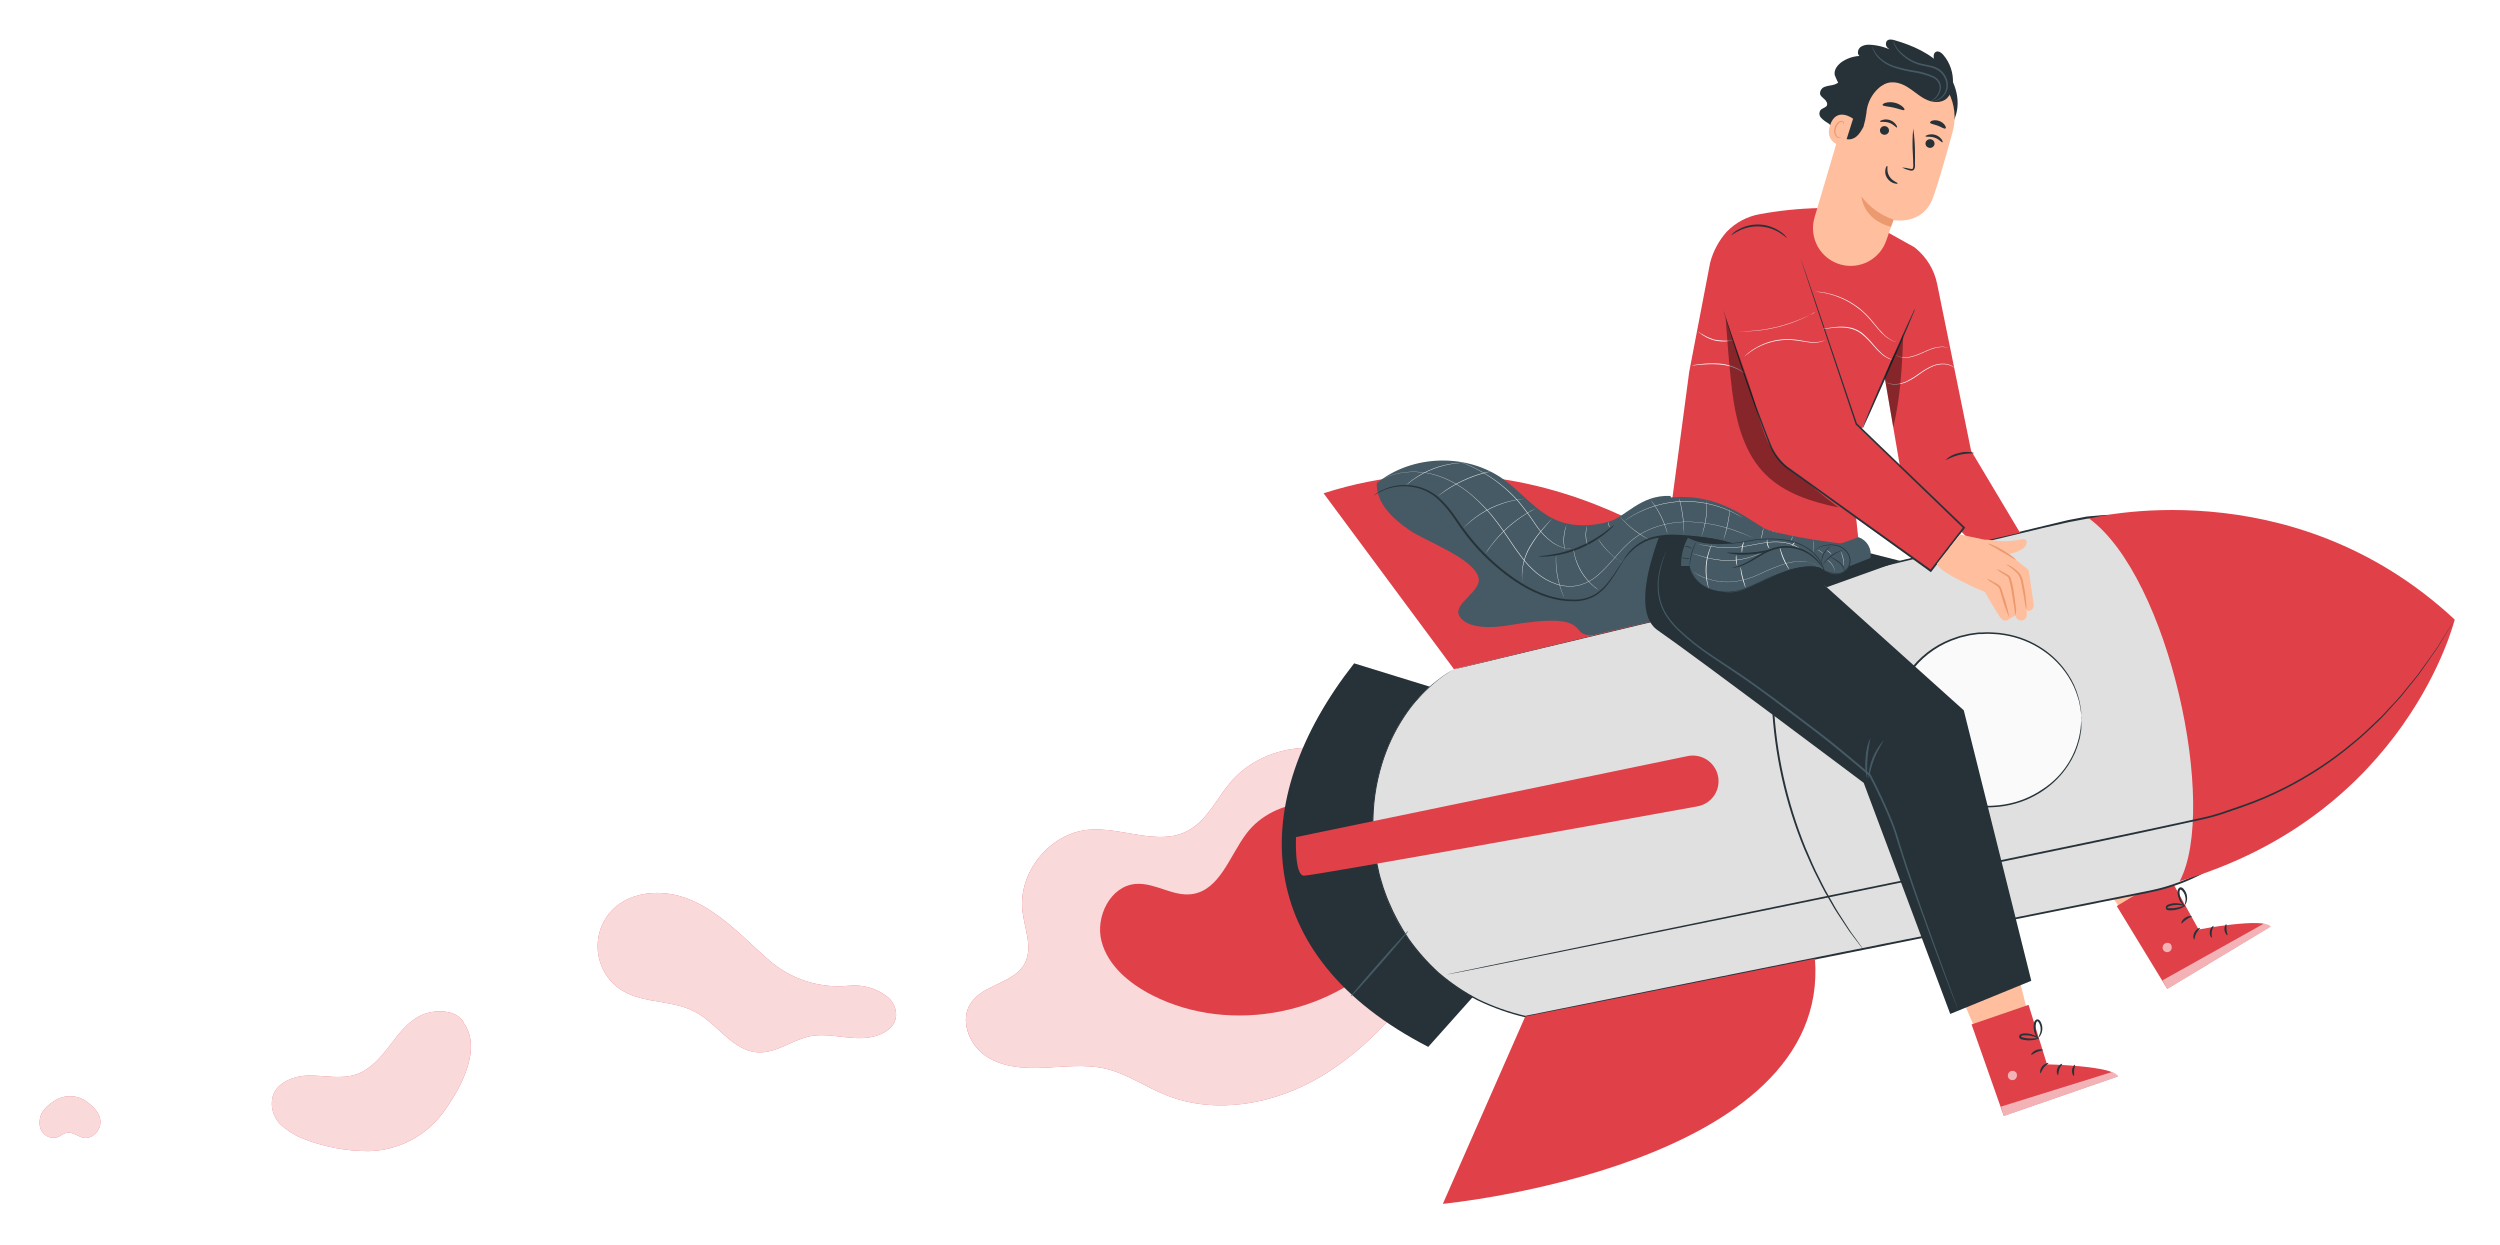 <svg width="253" height="126" viewBox="0 0 253 126" fill="none" xmlns="http://www.w3.org/2000/svg">
<g filter="url(#filter0_d_474_16271)">
<path d="M139.497 74.254C135.396 70.455 128.126 70.899 124.517 75.175C123.097 76.86 122.131 79.067 120.178 80.089C117.195 81.659 113.557 79.679 110.186 79.966C106.234 80.302 102.991 84.313 103.476 88.246C103.696 90.021 104.538 91.911 103.703 93.492C102.641 95.509 99.565 95.591 98.271 97.466C97.104 99.162 98.014 101.664 99.71 102.835C101.406 104.005 103.591 104.151 105.649 104.057C107.707 103.964 109.795 103.685 111.801 104.132C114.011 104.632 115.902 105.996 118.023 106.831C123.082 108.859 129.006 107.73 133.681 104.945C138.356 102.16 141.995 97.902 145.157 93.462" fill="#E04048"/>
<g opacity="0.8">
<path d="M139.499 74.254C135.398 70.455 128.128 70.899 124.519 75.175C123.099 76.86 122.133 79.067 120.18 80.089C117.197 81.659 113.559 79.679 110.188 79.966C106.236 80.302 102.993 84.313 103.478 88.246C103.698 90.021 104.54 91.911 103.705 93.492C102.642 95.509 99.567 95.591 98.273 97.466C97.106 99.162 98.016 101.664 99.712 102.835C101.408 104.005 103.593 104.151 105.651 104.057C107.709 103.964 109.797 103.685 111.803 104.132C114.013 104.632 115.904 105.996 118.025 106.831C123.084 108.859 129.008 107.73 133.683 104.945C138.358 102.16 141.997 97.902 145.159 93.462" fill="white"/>
</g>
<path d="M138.503 79.43C135.148 76.156 128.963 76.615 126.145 80.347C124.426 82.625 123.438 86.107 120.608 86.487C118.692 86.748 116.88 85.305 114.945 85.454C112.373 85.648 110.818 88.784 111.478 91.274C112.138 93.764 114.33 95.558 116.63 96.728C124.597 100.773 135.215 98.633 140.998 91.818" fill="#E04048"/>
<path d="M214.454 87.762L210.141 81.648L215.752 77.67L219.681 85.652L214.711 87.71" fill="#FFBE9D"/>
<path d="M219.447 84.559L222.501 90.066C222.501 90.066 229.122 88.813 229.786 89.775L219.324 96.075L214.217 87.691L219.447 84.559Z" fill="#E04048"/>
<g opacity="0.6">
<path d="M218.985 91.561C218.903 91.653 218.857 91.772 218.857 91.895C218.857 92.018 218.903 92.137 218.985 92.228C219.075 92.312 219.193 92.358 219.315 92.358C219.438 92.358 219.555 92.312 219.645 92.228C219.733 92.131 219.781 92.005 219.781 91.874C219.781 91.743 219.733 91.617 219.645 91.52C219.544 91.442 219.416 91.405 219.288 91.418C219.16 91.431 219.042 91.493 218.959 91.591" fill="white"/>
</g>
<g opacity="0.6">
<path d="M219.323 96.075L218.842 95.21L229.053 89.495C229.053 89.495 229.642 89.417 229.799 89.775L219.323 96.075Z" fill="white"/>
</g>
<path d="M222.637 89.909C222.663 89.962 222.424 90.141 222.264 90.454C222.104 90.767 222.104 91.065 222.048 91.076C221.992 91.088 221.884 90.741 222.078 90.364C222.271 89.988 222.618 89.857 222.637 89.909Z" fill="#263238"/>
<path d="M224.005 89.705C224.046 89.746 223.878 89.966 223.833 90.286C223.788 90.607 223.878 90.868 223.833 90.894C223.788 90.92 223.576 90.655 223.635 90.256C223.695 89.858 223.975 89.664 224.005 89.705Z" fill="#263238"/>
<path d="M225.422 90.644C225.381 90.681 225.158 90.469 225.12 90.111C225.083 89.753 225.255 89.496 225.299 89.525C225.344 89.555 225.299 89.794 225.326 90.088C225.352 90.383 225.467 90.606 225.422 90.644Z" fill="#263238"/>
<path d="M221.803 88.731C221.803 88.791 221.53 88.862 221.255 89.056C220.979 89.25 220.807 89.477 220.755 89.447C220.703 89.417 220.807 89.108 221.128 88.884C221.448 88.66 221.803 88.679 221.803 88.731Z" fill="#263238"/>
<path d="M221.165 87.632C221.165 87.654 220.994 87.807 220.639 87.945C220.306 88.075 219.95 88.138 219.592 88.127C219.514 88.132 219.435 88.123 219.361 88.101C219.305 88.086 219.256 88.052 219.222 88.005C219.188 87.959 219.171 87.902 219.174 87.844C219.178 87.793 219.194 87.743 219.22 87.699C219.247 87.655 219.283 87.618 219.327 87.591C219.393 87.549 219.464 87.519 219.54 87.501C219.661 87.462 219.786 87.433 219.912 87.415C220.137 87.389 220.365 87.398 220.587 87.441C220.96 87.52 221.165 87.661 221.154 87.684C221.143 87.706 220.926 87.624 220.565 87.587C220.356 87.566 220.146 87.572 219.938 87.605C219.812 87.624 219.687 87.654 219.566 87.695C219.435 87.732 219.342 87.788 219.342 87.855C219.342 87.922 219.342 87.889 219.39 87.907C219.447 87.914 219.505 87.914 219.562 87.907C219.689 87.907 219.815 87.907 219.935 87.907C220.146 87.888 220.356 87.851 220.561 87.796C220.759 87.728 220.96 87.674 221.165 87.632Z" fill="#263238"/>
<path d="M221.141 87.747C221.141 87.766 220.917 87.643 220.697 87.322C220.571 87.135 220.479 86.926 220.425 86.707C220.391 86.576 220.371 86.443 220.365 86.308C220.352 86.222 220.361 86.134 220.392 86.052C220.423 85.971 220.474 85.898 220.54 85.842C220.586 85.812 220.639 85.796 220.693 85.796C220.747 85.796 220.801 85.812 220.846 85.842C220.912 85.885 220.97 85.94 221.017 86.002C221.105 86.108 221.177 86.226 221.23 86.353C221.318 86.567 221.353 86.8 221.331 87.031C221.29 87.404 221.114 87.613 221.1 87.598C221.137 87.418 221.166 87.236 221.185 87.053C221.186 86.849 221.141 86.646 221.055 86.461C221.005 86.353 220.94 86.252 220.861 86.162C220.779 86.062 220.682 85.998 220.648 86.036C220.615 86.074 220.591 86.118 220.578 86.167C220.564 86.215 220.562 86.266 220.57 86.315C220.569 86.441 220.583 86.566 220.611 86.688C220.653 86.893 220.725 87.09 220.824 87.273C220.995 87.564 221.163 87.721 221.141 87.747Z" fill="#263238"/>
<path d="M198.479 66.031L211.878 87.087L219.203 82.107L206.863 56.736" fill="#263238"/>
<path d="M199.562 61.411C199.618 61.434 199.215 62.291 199.025 63.421C198.835 64.55 198.913 65.49 198.854 65.498C198.58 64.09 198.832 62.631 199.562 61.397V61.411Z" fill="#455A64"/>
<path d="M198.187 61.471C198.243 61.471 198.187 62.395 198.34 63.514C198.493 64.632 198.772 65.505 198.713 65.523C198.133 64.256 197.948 62.844 198.183 61.471H198.187Z" fill="#455A64"/>
<path d="M146.229 65.967L137.039 63.13C125.951 77.249 126.693 92.761 144.54 101.944L154.453 90.841L146.229 65.967Z" fill="#263238"/>
<path d="M147.126 63.715C141.243 67.149 138.316 74.377 139.032 81.461C139.819 89.223 144.949 96.791 154.351 98.883L217.555 86.248C220.163 85.726 222.635 84.668 224.813 83.141C226.992 81.614 228.829 79.651 230.209 77.377C231.589 75.102 232.481 72.566 232.83 69.929C233.178 67.291 232.975 64.611 232.233 62.056C230.855 57.312 227.702 53.281 223.429 50.801C219.156 48.322 214.092 47.585 209.289 48.743L147.126 63.715Z" fill="#E0E0E0"/>
<path d="M147.127 63.715L147.712 63.566L149.438 63.141L156.086 61.519L180.55 55.591L197.446 51.49L206.864 49.216L209.305 48.631L210.562 48.392C210.771 48.351 210.979 48.306 211.192 48.273L211.833 48.217C212.262 48.184 212.691 48.131 213.119 48.109H214.424C214.861 48.111 215.297 48.141 215.729 48.198L216.385 48.266L216.713 48.303L217.038 48.366L218.339 48.631C218.771 48.731 219.193 48.877 219.621 49.004C219.834 49.071 220.05 49.13 220.263 49.205L220.885 49.455L221.508 49.712C221.721 49.789 221.927 49.881 222.127 49.988L223.331 50.614C223.73 50.834 224.103 51.099 224.49 51.36C224.68 51.487 224.863 51.602 225.061 51.733L225.601 52.158L226.146 52.586L226.418 52.799L226.668 53.038C229.491 55.573 231.509 58.881 232.472 62.552C233.469 66.36 233.271 70.383 231.906 74.076C230.495 77.871 227.932 81.13 224.576 83.396C223.16 84.353 221.622 85.115 220.002 85.659C218.391 86.222 216.717 86.468 215.088 86.811L205.395 88.746L186.888 92.467L154.386 98.95H154.352C152.695 98.56 151.086 97.988 149.554 97.246C146.723 95.824 144.298 93.709 142.504 91.099C141.696 89.905 141.009 88.633 140.453 87.303C140.319 86.983 140.215 86.651 140.081 86.33C139.956 86.015 139.85 85.692 139.764 85.365C139.671 85.04 139.581 84.72 139.492 84.399L139.29 83.441C139.216 83.127 139.16 82.81 139.123 82.49C139.082 82.177 139.037 81.864 138.996 81.554C138.955 81.245 138.951 80.936 138.929 80.63C138.906 80.324 138.888 80.022 138.891 79.724C138.844 77.534 139.154 75.35 139.809 73.259C140.325 71.584 141.079 69.991 142.045 68.528C142.754 67.452 143.595 66.47 144.551 65.605C144.745 65.434 144.924 65.258 145.099 65.117L145.613 64.725L146.046 64.394L146.419 64.151L147.108 63.719L146.43 64.17L146.057 64.416L145.624 64.751L145.132 65.143C144.957 65.288 144.782 65.46 144.588 65.635C143.642 66.502 142.809 67.486 142.109 68.562C141.148 70.021 140.402 71.611 139.891 73.281C139.247 75.365 138.943 77.54 138.992 79.72C138.992 80.018 138.992 80.32 139.029 80.622C139.067 80.924 139.067 81.234 139.104 81.543C139.141 81.853 139.186 82.162 139.231 82.475C139.269 82.793 139.325 83.108 139.398 83.418C139.466 83.732 139.533 84.052 139.6 84.373C139.667 84.694 139.782 85.007 139.872 85.331C139.96 85.657 140.066 85.978 140.189 86.293C140.308 86.61 140.412 86.938 140.562 87.255C141.115 88.576 141.8 89.839 142.605 91.024C143.486 92.264 144.498 93.405 145.624 94.428C146.844 95.475 148.18 96.379 149.606 97.12C151.127 97.855 152.725 98.421 154.371 98.805H154.341L186.832 92.273L205.354 88.567L215.047 86.628C216.68 86.282 218.35 86.039 219.935 85.48C221.538 84.944 223.06 84.191 224.461 83.243C227.785 80.997 230.324 77.767 231.719 74.005C233.072 70.35 233.268 66.367 232.282 62.597C231.331 58.961 229.335 55.685 226.541 53.172L226.291 52.937L226.034 52.754L225.497 52.333L224.96 51.912C224.781 51.774 224.587 51.662 224.393 51.539C224.021 51.3 223.648 51.035 223.249 50.819L222.056 50.197C221.857 50.094 221.653 50.002 221.444 49.921L220.826 49.671L220.207 49.417C219.998 49.347 219.785 49.287 219.573 49.224C219.148 49.101 218.73 48.952 218.302 48.851L217.015 48.59L216.695 48.523L216.367 48.489L215.718 48.422C215.289 48.363 214.857 48.332 214.424 48.329H213.134C212.706 48.351 212.281 48.403 211.859 48.437L211.222 48.493C211.013 48.523 210.804 48.568 210.595 48.608L209.354 48.843L206.901 49.399L197.487 51.662L180.587 55.737L156.112 61.59L149.453 63.193L147.72 63.603L147.127 63.715Z" fill="#263238"/>
<path d="M154.352 98.875L146.016 117.829C146.016 117.829 185.348 114.038 183.67 93.015L154.352 98.875Z" fill="#E04048"/>
<path d="M176.894 56.542C176.894 56.542 157.981 38.192 133.949 45.921L147.136 63.715L176.894 56.542Z" fill="#E04048"/>
<path d="M211.42 48.474C219.536 54.439 224.498 77.763 220.588 85.171C243.59 78.441 248.415 58.7 248.415 58.7C231.787 43.214 211.42 48.474 211.42 48.474Z" fill="#E04048"/>
<path d="M142.521 90.207C142.558 90.241 141.294 91.754 139.695 93.585C138.096 95.415 136.765 96.87 136.712 96.832C136.66 96.795 137.935 95.285 139.538 93.454C141.142 91.624 142.484 90.17 142.521 90.207Z" fill="#455A64"/>
<path d="M248.402 58.693C248.402 58.693 248.358 58.779 248.261 58.943L247.825 59.666L247.112 60.844C246.971 61.076 246.818 61.325 246.658 61.59L246.084 62.41C245.677 62.988 245.234 63.637 244.73 64.33L242.974 66.508C242.642 66.88 242.285 67.253 241.923 67.66C241.561 68.066 241.203 68.476 240.804 68.864C239.977 69.647 239.127 70.501 238.135 71.287C236.024 73.064 233.715 74.59 231.253 75.835C229.883 76.534 228.468 77.139 227.018 77.647C226.272 77.92 225.504 78.154 224.747 78.43C223.958 78.682 223.155 78.888 222.342 79.049C215.826 80.492 208.641 81.968 201.092 83.523C186.004 86.64 172.34 89.421 162.446 91.419L150.724 93.787L147.537 94.417L146.705 94.573C146.519 94.611 146.422 94.622 146.422 94.622L146.701 94.555L147.529 94.376L150.709 93.712L162.416 91.296L201.055 83.344C208.593 81.778 215.781 80.306 222.305 78.87C223.108 78.712 223.902 78.51 224.684 78.266C225.456 77.983 226.22 77.755 226.962 77.483C228.407 76.98 229.816 76.381 231.182 75.69C233.636 74.454 235.942 72.942 238.053 71.183C239.041 70.4 239.895 69.553 240.719 68.774C241.136 68.401 241.49 67.965 241.859 67.581C242.229 67.197 242.583 66.813 242.915 66.437L244.678 64.274C245.185 63.585 245.632 62.94 246.046 62.369L246.624 61.553L247.086 60.807L247.813 59.64C248.011 59.331 248.16 59.092 248.265 58.925C248.369 58.757 248.402 58.693 248.402 58.693Z" fill="#263238"/>
<path d="M188.551 92.065C188.551 92.065 188.525 92.042 188.484 91.99L188.301 91.759L187.619 90.864L187.127 90.212C186.955 89.969 186.784 89.694 186.59 89.403C186.217 88.821 185.747 88.172 185.326 87.404L184.636 86.211C184.398 85.798 184.189 85.343 183.954 84.884C183.466 83.975 183.044 82.957 182.578 81.902C180.658 77.235 179.553 72.272 179.313 67.231C179.283 66.072 179.231 64.972 179.286 63.939C179.309 63.425 179.286 62.925 179.342 62.448C179.398 61.971 179.424 61.512 179.462 61.076C179.518 60.2 179.663 59.417 179.756 58.727C179.812 58.384 179.849 58.064 179.905 57.769C179.961 57.475 180.021 57.214 180.073 56.971C180.174 56.502 180.252 56.136 180.312 55.853C180.338 55.737 180.36 55.644 180.379 55.566C180.397 55.487 180.405 55.469 180.409 55.473C180.411 55.506 180.411 55.54 180.409 55.573C180.409 55.648 180.379 55.745 180.36 55.86L180.159 56.979C180.114 57.221 180.062 57.486 180.006 57.777C179.95 58.067 179.924 58.392 179.876 58.739C179.794 59.428 179.659 60.207 179.611 61.08C179.577 61.516 179.54 61.975 179.506 62.448C179.473 62.922 179.477 63.421 179.462 63.939C179.413 64.968 179.462 66.064 179.503 67.22C179.755 72.239 180.85 77.179 182.742 81.835C183.201 82.893 183.615 83.911 184.096 84.817C184.331 85.276 184.536 85.727 184.767 86.144L185.445 87.337C185.856 88.109 186.31 88.761 186.679 89.347C186.87 89.641 187.052 89.917 187.205 90.163C187.358 90.409 187.537 90.622 187.679 90.823C187.958 91.196 188.174 91.52 188.335 91.74L188.499 91.983C188.519 92.008 188.537 92.035 188.551 92.065Z" fill="#263238"/>
<path d="M170.797 72.514L131.155 80.716C131.155 80.716 130.98 84.589 131.953 84.619C132.765 84.645 162.237 79.329 171.796 77.599C172.163 77.533 172.512 77.388 172.817 77.173C173.123 76.959 173.379 76.681 173.566 76.359C173.754 76.036 173.87 75.677 173.905 75.305C173.941 74.933 173.895 74.559 173.772 74.207C173.563 73.613 173.147 73.115 172.6 72.804C172.054 72.493 171.413 72.39 170.797 72.514Z" fill="#E04048"/>
<path d="M210.629 68.853C210.636 63.99 206.4 60.041 201.168 60.034C195.936 60.027 191.689 63.964 191.682 68.827C191.675 73.69 195.911 77.639 201.143 77.646C206.375 77.653 210.622 73.717 210.629 68.853Z" fill="#FAFAFA"/>
<path d="M210.632 68.856C210.628 68.807 210.628 68.757 210.632 68.707C210.632 68.599 210.61 68.457 210.599 68.275C210.599 68.178 210.599 68.073 210.576 67.954C210.554 67.835 210.535 67.712 210.509 67.581C210.483 67.451 210.461 67.298 210.435 67.141C210.409 66.985 210.345 66.821 210.297 66.645C210.187 66.264 210.052 65.89 209.89 65.527C209.198 64.032 208.112 62.755 206.747 61.832C205.581 61.038 204.255 60.508 202.863 60.282C202.483 60.217 202.099 60.177 201.714 60.162C201.517 60.162 201.319 60.136 201.122 60.14L200.521 60.17H200.219L199.914 60.211L199.302 60.3L198.695 60.446L198.385 60.516L198.087 60.621C196.38 61.163 194.866 62.186 193.725 63.566C192.487 65.043 191.808 66.909 191.808 68.836C191.808 70.763 192.487 72.629 193.725 74.106C194.861 75.488 196.372 76.515 198.076 77.062L198.378 77.166L198.687 77.241L199.295 77.386L199.906 77.476L200.208 77.521H200.514L201.114 77.55C201.312 77.55 201.509 77.55 201.703 77.532C202.088 77.517 202.472 77.477 202.852 77.412C204.236 77.189 205.553 76.662 206.71 75.869C208.445 74.751 209.713 73.04 210.278 71.056C210.323 70.881 210.379 70.72 210.412 70.564C210.446 70.407 210.468 70.258 210.491 70.12C210.513 69.982 210.539 69.859 210.558 69.747C210.576 69.635 210.558 69.524 210.58 69.43C210.595 69.246 210.606 69.101 210.614 68.994C210.617 68.945 210.623 68.897 210.632 68.849C210.636 68.898 210.636 68.948 210.632 68.998V69.43C210.632 69.527 210.632 69.635 210.632 69.755C210.632 69.874 210.595 70.001 210.573 70.128C210.55 70.254 210.528 70.415 210.505 70.575C210.483 70.735 210.42 70.896 210.375 71.075C210.27 71.465 210.137 71.848 209.976 72.219C209.778 72.659 209.545 73.083 209.279 73.487C208.626 74.469 207.789 75.316 206.815 75.981C205.634 76.794 204.288 77.335 202.874 77.565C202.488 77.631 202.098 77.672 201.707 77.688C201.509 77.688 201.308 77.714 201.107 77.711L200.499 77.685H200.19L199.88 77.64L199.258 77.55L198.639 77.405L198.326 77.33L198.02 77.226C196.279 76.672 194.734 75.627 193.572 74.217C192.303 72.708 191.607 70.8 191.607 68.828C191.607 66.857 192.303 64.948 193.572 63.439C194.746 62.036 196.299 61.001 198.046 60.457L198.352 60.356L198.665 60.282L199.287 60.136L199.91 60.047L200.216 60.006H200.525L201.137 59.98C201.338 59.98 201.539 59.998 201.737 60.006C202.128 60.021 202.518 60.063 202.904 60.132C204.304 60.362 205.637 60.898 206.807 61.702C207.781 62.369 208.615 63.218 209.264 64.204C209.764 64.94 210.133 65.757 210.356 66.619C210.401 66.795 210.45 66.959 210.483 67.119C210.517 67.279 210.532 67.428 210.55 67.566C210.569 67.704 210.591 67.831 210.61 67.939C210.629 68.047 210.61 68.163 210.61 68.26C210.61 68.446 210.61 68.588 210.61 68.696C210.622 68.749 210.629 68.802 210.632 68.856Z" fill="#263238"/>
<path d="M89.09 100.672C87.994 101.157 86.745 101.097 85.556 100.967C84.366 100.836 83.162 100.635 81.988 100.866C80.168 101.239 78.565 102.596 76.713 102.499C74.144 102.365 72.612 99.599 70.341 98.398C67.582 96.907 63.88 97.839 61.658 95.095C60.998 94.278 60.595 93.284 60.5 92.238C60.405 91.192 60.623 90.142 61.125 89.219C62.739 86.308 66.468 85.823 69.375 86.871C71.877 87.769 73.924 89.592 75.874 91.397C76.537 92.012 77.201 92.631 77.887 93.224C78.983 94.168 80.26 94.879 81.64 95.314C83.02 95.75 84.474 95.9 85.914 95.755C87.307 95.611 88.702 96.012 89.806 96.873C90.103 97.109 90.336 97.416 90.484 97.764C90.64 98.1 90.708 98.469 90.682 98.838C90.593 99.751 89.977 100.281 89.09 100.672Z" fill="#E04048"/>
<g opacity="0.8">
<path d="M89.09 100.672C87.994 101.157 86.745 101.097 85.556 100.967C84.366 100.836 83.162 100.635 81.988 100.866C80.168 101.239 78.565 102.596 76.713 102.499C74.144 102.365 72.612 99.599 70.341 98.398C67.582 96.907 63.88 97.839 61.658 95.095C60.998 94.278 60.595 93.284 60.5 92.238C60.405 91.192 60.623 90.142 61.125 89.219C62.739 86.308 66.468 85.823 69.375 86.871C71.877 87.769 73.924 89.592 75.874 91.397C76.537 92.012 77.201 92.631 77.887 93.224C78.983 94.168 80.26 94.879 81.64 95.314C83.02 95.75 84.474 95.9 85.914 95.755C87.307 95.611 88.702 96.012 89.806 96.873C90.103 97.109 90.336 97.416 90.484 97.764C90.64 98.1 90.708 98.469 90.682 98.838C90.593 99.751 89.977 100.281 89.09 100.672Z" fill="white"/>
</g>
<path d="M46.907 99.434C46.161 98.141 43.924 98.111 42.574 98.767C41.225 99.423 40.308 100.676 39.402 101.858C38.496 103.04 37.471 104.244 36.046 104.728C34.529 105.247 32.877 104.833 31.274 104.844C29.671 104.855 27.796 105.623 27.546 107.204C27.47 107.662 27.502 108.131 27.641 108.574C27.779 109.017 28.02 109.421 28.344 109.754C28.987 110.361 29.735 110.846 30.551 111.186C32.684 112.045 34.962 112.49 37.262 112.498C38.738 112.472 40.188 112.108 41.502 111.434C42.815 110.76 43.956 109.794 44.837 108.609C46.575 106.231 48.905 102.093 46.865 99.434" fill="#E04048"/>
<g opacity="0.8">
<path d="M46.904 99.434C46.159 98.141 43.922 98.111 42.572 98.767C41.223 99.423 40.306 100.676 39.4 101.858C38.494 103.04 37.468 104.244 36.044 104.728C34.527 105.247 32.875 104.833 31.272 104.844C29.669 104.855 27.794 105.623 27.544 107.204C27.468 107.662 27.5 108.131 27.639 108.574C27.777 109.017 28.018 109.421 28.342 109.754C28.985 110.361 29.733 110.846 30.549 111.186C32.682 112.045 34.96 112.49 37.26 112.498C38.736 112.472 40.186 112.108 41.5 111.434C42.813 110.76 43.954 109.794 44.835 108.609C46.573 106.231 48.903 102.093 46.864 99.434" fill="white"/>
</g>
<path d="M6.269 107.048C5.6 107.285 5.002 107.687 4.528 108.215C4.292 108.48 4.128 108.801 4.051 109.147C3.973 109.494 3.985 109.854 4.084 110.194C4.199 110.529 4.436 110.808 4.748 110.977C5.059 111.145 5.422 111.191 5.765 111.104C6.12 110.981 6.41 110.694 6.78 110.631C7.369 110.534 7.898 111.041 8.472 111.145C9.348 111.298 10.172 110.418 10.165 109.527C10.157 108.636 9.419 107.965 8.714 107.439C8.362 107.196 7.959 107.035 7.536 106.967C7.113 106.9 6.68 106.927 6.269 107.048Z" fill="#E04048"/>
<g opacity="0.8">
<path d="M6.269 107.048C5.6 107.285 5.002 107.687 4.528 108.215C4.292 108.48 4.128 108.801 4.051 109.147C3.973 109.494 3.985 109.854 4.084 110.194C4.199 110.529 4.436 110.808 4.748 110.977C5.059 111.145 5.422 111.191 5.765 111.104C6.12 110.981 6.41 110.694 6.78 110.631C7.369 110.534 7.898 111.041 8.472 111.145C9.348 111.298 10.172 110.418 10.165 109.527C10.157 108.636 9.419 107.965 8.714 107.439C8.362 107.196 7.959 107.035 7.536 106.967C7.113 106.9 6.68 106.927 6.269 107.048Z" fill="white"/>
</g>
<path d="M169.056 46.189C166.01 46.04 164.507 48.336 162.804 48.798C161.1 49.261 159.239 49.343 157.603 48.679C155.478 47.814 154.027 45.857 152.167 44.519C148.439 41.831 142.903 41.991 139.331 44.891C139.249 46.923 140.986 48.53 142.668 49.671C144.349 50.812 149.006 52.452 149.613 54.398C150.061 55.852 146.921 57.075 147.712 58.376C148.502 59.677 151.116 59.547 152.558 59.297C161.663 57.731 158.468 60.516 161.286 60.259C161.286 60.259 167.188 58.768 171.815 58" fill="#455A64"/>
<path d="M199.742 99.793L196.785 92.922L203.097 90.189L205.293 98.808L200.01 99.793" fill="#FFBE9D"/>
<path d="M205.291 97.69L207.155 103.711C207.155 103.711 213.892 103.853 214.343 104.934L202.786 108.934L199.523 99.673L205.291 97.69Z" fill="#E04048"/>
<g opacity="0.6">
<path d="M203.398 104.445C203.299 104.518 203.23 104.625 203.204 104.745C203.179 104.866 203.199 104.991 203.26 105.098C203.328 105.2 203.432 105.271 203.552 105.299C203.671 105.326 203.796 105.306 203.901 105.243C204.007 105.167 204.08 105.054 204.107 104.926C204.134 104.799 204.112 104.666 204.047 104.553C203.965 104.454 203.848 104.39 203.72 104.375C203.591 104.361 203.463 104.396 203.361 104.475" fill="white"/>
</g>
<g opacity="0.6">
<path d="M202.787 108.934L202.496 107.987L213.681 104.505C213.681 104.505 214.273 104.55 214.341 104.934L202.787 108.934Z" fill="white"/>
</g>
<path d="M207.307 103.588C207.307 103.644 207.05 103.767 206.837 104.043C206.625 104.319 206.554 104.61 206.494 104.606C206.435 104.602 206.409 104.233 206.673 103.916C206.938 103.599 207.3 103.532 207.307 103.588Z" fill="#263238"/>
<path d="M208.691 103.666C208.72 103.719 208.512 103.898 208.403 104.203C208.295 104.509 208.325 104.777 208.269 104.796C208.213 104.815 208.064 104.505 208.206 104.129C208.348 103.752 208.672 103.614 208.691 103.666Z" fill="#263238"/>
<path d="M209.879 104.878C209.831 104.907 209.655 104.654 209.693 104.292C209.73 103.931 209.954 103.722 209.991 103.759C210.028 103.796 209.928 104.02 209.901 104.315C209.875 104.609 209.935 104.852 209.879 104.878Z" fill="#263238"/>
<path d="M206.733 102.26C206.733 102.32 206.442 102.331 206.129 102.465C205.816 102.6 205.607 102.782 205.559 102.745C205.51 102.708 205.682 102.424 206.051 102.272C206.42 102.119 206.744 102.208 206.733 102.26Z" fill="#263238"/>
<path d="M206.336 101.053C206.164 101.172 205.963 101.24 205.754 101.251C205.533 101.285 205.31 101.294 205.087 101.277C204.955 101.264 204.824 101.243 204.695 101.213C204.617 101.202 204.541 101.176 204.472 101.139C204.421 101.112 204.38 101.068 204.357 101.016C204.333 100.963 204.328 100.904 204.341 100.848C204.357 100.799 204.383 100.754 204.419 100.716C204.454 100.679 204.498 100.65 204.546 100.632C204.619 100.608 204.694 100.593 204.77 100.587C204.904 100.576 205.039 100.576 205.173 100.587C205.399 100.607 205.62 100.662 205.829 100.751C206.202 100.908 206.347 101.087 206.332 101.105C206.317 101.124 206.119 101.001 205.777 100.889C205.577 100.825 205.37 100.787 205.161 100.777C205.037 100.768 204.913 100.768 204.789 100.777C204.654 100.777 204.55 100.822 204.539 100.885C204.528 100.949 204.539 100.919 204.576 100.949C204.627 100.973 204.681 100.991 204.736 101.001C204.859 101.033 204.983 101.056 205.109 101.072C205.319 101.098 205.532 101.104 205.743 101.09C205.94 101.065 206.138 101.052 206.336 101.053Z" fill="#263238"/>
<path d="M206.292 101.161C206.292 101.161 206.091 101.012 205.945 100.654C205.86 100.444 205.812 100.221 205.804 99.994C205.8 99.859 205.808 99.725 205.83 99.591C205.833 99.504 205.86 99.42 205.907 99.346C205.955 99.273 206.02 99.213 206.098 99.174C206.149 99.157 206.204 99.154 206.256 99.168C206.309 99.181 206.356 99.209 206.393 99.249C206.446 99.306 206.492 99.372 206.527 99.442C206.59 99.559 206.635 99.685 206.661 99.815C206.707 100.042 206.694 100.277 206.624 100.497C206.501 100.87 206.288 101.023 206.277 101.008C206.355 100.829 206.423 100.646 206.482 100.46C206.525 100.261 206.525 100.055 206.482 99.856C206.455 99.74 206.413 99.629 206.355 99.524C206.296 99.409 206.214 99.327 206.173 99.353C206.133 99.384 206.1 99.423 206.077 99.469C206.053 99.514 206.04 99.563 206.039 99.614C206.015 99.737 206.002 99.862 206.001 99.987C206.003 100.195 206.033 100.402 206.091 100.602C206.184 100.952 206.318 101.142 206.292 101.161Z" fill="#263238"/>
<path d="M169.556 46.416C169.556 46.416 164.087 57.247 167.763 59.786C171.439 62.325 188.607 75.224 188.607 75.224L197.365 98.611L205.567 95.256L198.733 67.883L181.479 52.382L169.556 46.416Z" fill="#263238"/>
<path d="M190.616 70.933C190.665 70.97 190.098 71.723 189.677 72.797C189.255 73.87 189.14 74.799 189.08 74.791C189.106 73.361 189.652 71.989 190.616 70.933Z" fill="#455A64"/>
<path d="M189.264 70.709C189.32 70.709 189.073 71.611 188.991 72.737C188.909 73.863 188.991 74.776 188.943 74.784C188.763 74.112 188.714 73.412 188.798 72.722C188.819 72.027 188.978 71.343 189.264 70.709Z" fill="#455A64"/>
<path d="M198.193 98.26C198.171 98.224 198.153 98.186 198.141 98.145C198.104 98.059 198.059 97.944 197.999 97.794C197.873 97.478 197.697 97.026 197.47 96.445C197.019 95.267 196.352 93.552 195.576 91.412C194.801 89.272 193.85 86.703 192.869 83.803C192.623 83.079 192.381 82.33 192.142 81.566C191.904 80.801 191.684 80.007 191.363 79.224C190.737 77.67 189.988 76.097 189.167 74.501L189.193 74.527C188.273 73.748 187.3 72.931 186.3 72.111C185.521 71.47 184.749 70.84 183.97 70.247L181.659 68.495C180.145 67.343 178.676 66.235 177.256 65.225C175.835 64.215 174.434 63.328 173.155 62.444C171.948 61.647 170.817 60.742 169.773 59.741C169.318 59.299 168.915 58.806 168.573 58.272C168.274 57.789 168.053 57.262 167.917 56.71C167.714 55.825 167.703 54.908 167.883 54.018C167.993 53.46 168.153 52.912 168.36 52.382C168.428 52.199 168.491 52.065 168.528 51.971C168.546 51.923 168.569 51.877 168.595 51.834C168.595 51.834 168.595 51.886 168.547 51.979C168.498 52.072 168.457 52.21 168.398 52.393C168.208 52.927 168.061 53.475 167.958 54.033C167.794 54.912 167.817 55.815 168.025 56.684C168.161 57.223 168.382 57.738 168.677 58.209C169.02 58.73 169.42 59.212 169.87 59.644C170.915 60.632 172.046 61.525 173.248 62.313C174.531 63.186 175.944 64.066 177.368 65.08C178.792 66.094 180.264 67.19 181.782 68.342L184.093 70.094C184.88 70.691 185.652 71.321 186.431 71.958C187.43 72.782 188.403 73.599 189.324 74.382V74.4C190.144 76.003 190.893 77.58 191.52 79.146C191.818 79.914 192.077 80.697 192.295 81.491C192.53 82.259 192.772 83.005 193.011 83.728C193.98 86.629 194.905 89.197 195.677 91.345L197.518 96.396C197.731 96.982 197.891 97.44 198.014 97.761L198.137 98.134C198.162 98.173 198.181 98.216 198.193 98.26Z" fill="#455A64"/>
<path d="M176.301 49.884L186.874 51.383L192.295 52.762L184.872 55.424L176.301 49.884Z" fill="#263238"/>
<path d="M163.356 49.119C163.295 49.214 163.221 49.299 163.136 49.373C162.923 49.591 162.697 49.795 162.458 49.984C160.878 51.248 158.975 52.043 156.966 52.277C156.664 52.314 156.36 52.332 156.056 52.329C155.944 52.341 155.83 52.333 155.721 52.307C155.721 52.273 156.194 52.258 156.947 52.139C157.927 51.988 158.885 51.719 159.799 51.337C160.713 50.953 161.578 50.461 162.376 49.872C162.987 49.421 163.334 49.097 163.356 49.119Z" fill="#263238"/>
<path d="M170.946 33.64L168.906 48.97C168.906 48.97 175.684 48.526 180.464 50.114C185.243 51.703 188.181 51.658 188.181 51.658L187.182 42.121L190.75 34.292L192.319 43.445L199.649 50.991L204.425 49.91L199.474 41.618L196.036 24.722C195.746 23.314 194.983 22.047 193.874 21.132L193.736 21.02L186.541 17.008L184.125 17.057C182.083 17.101 180.048 17.311 178.04 17.683C176.787 17.916 175.637 18.532 174.748 19.447C173.949 20.345 173.372 21.419 173.067 22.582L170.946 33.64Z" fill="#E04048"/>
<path d="M193.804 27.227C193.761 27.398 193.701 27.564 193.625 27.723L193.081 29.036C192.611 30.154 191.963 31.664 191.217 33.342L189.308 37.633C189.07 38.151 188.868 38.584 188.715 38.927C188.648 39.087 188.57 39.243 188.48 39.393C188.514 39.221 188.569 39.054 188.645 38.897C188.768 38.58 188.95 38.133 189.181 37.577C189.644 36.459 190.3 34.945 191.045 33.264C191.791 31.582 192.466 30.072 192.965 28.98L193.569 27.69C193.631 27.528 193.71 27.373 193.804 27.227Z" fill="#263238"/>
<path d="M173.467 24.558C174.868 28.465 177.568 37.386 178.88 40.828C179.283 41.872 179.957 42.789 180.833 43.486L195.373 53.772L198.729 49.406L187.831 38.893L181.956 21.486C181.128 19.163 177.694 17.903 175.562 19.145C173.944 20.103 172.837 22.768 173.467 24.558Z" fill="#E04048"/>
<path d="M182.238 22.209C182.238 22.209 182.279 22.31 182.35 22.508L182.663 23.395C182.931 24.182 183.326 25.319 183.822 26.769L187.923 38.867L187.901 38.833L198.817 49.336L198.877 49.395L198.824 49.462L196.409 52.605C196.084 53.023 195.764 53.444 195.465 53.832L195.409 53.906L195.331 53.85L184.169 45.809L181.667 44.008L181.067 43.576C180.863 43.437 180.668 43.283 180.485 43.117C180.131 42.785 179.82 42.41 179.561 41.999C179.313 41.606 179.109 41.187 178.953 40.75L178.472 39.512C178.167 38.703 177.876 37.924 177.607 37.174C176.537 34.192 175.743 31.754 175.214 30.069C174.953 29.23 174.752 28.577 174.61 28.126C174.547 27.91 174.494 27.753 174.461 27.619C174.443 27.561 174.428 27.503 174.416 27.444C174.416 27.444 174.438 27.5 174.479 27.615C174.52 27.731 174.573 27.902 174.647 28.115C174.793 28.562 175.02 29.211 175.285 30.046C175.84 31.724 176.645 34.147 177.734 37.13C178.006 37.875 178.301 38.651 178.61 39.46C178.771 39.862 178.931 40.276 179.095 40.694C179.25 41.121 179.451 41.529 179.695 41.913C179.95 42.307 180.253 42.668 180.597 42.987C180.775 43.148 180.964 43.297 181.164 43.43L181.768 43.863L184.277 45.671L195.462 53.698H195.331L196.274 52.471L198.69 49.332V49.459L187.796 38.96V38.941C186.119 33.92 184.728 29.748 183.751 26.821L182.633 23.432L182.346 22.541C182.264 22.314 182.238 22.209 182.238 22.209Z" fill="#263238"/>
<path d="M180.85 20.084C180.828 20.107 180.586 19.853 180.105 19.558C179.491 19.172 178.788 18.951 178.063 18.917C177.339 18.882 176.618 19.035 175.97 19.361C175.471 19.607 175.206 19.838 175.184 19.812C175.38 19.57 175.626 19.374 175.907 19.238C176.566 18.865 177.317 18.687 178.073 18.723C178.829 18.76 179.559 19.009 180.179 19.443C180.447 19.606 180.676 19.825 180.85 20.084Z" fill="#263238"/>
<path d="M199.795 41.846C199.795 41.905 199.105 41.846 198.304 42.032C197.502 42.218 196.924 42.599 196.891 42.547C197.266 42.179 197.742 41.934 198.259 41.842C198.759 41.686 199.295 41.688 199.795 41.846Z" fill="#263238"/>
<path d="M175.379 30.434C175.332 30.451 175.284 30.464 175.234 30.471C175.101 30.5 174.967 30.521 174.831 30.534C174.382 30.581 173.929 30.552 173.489 30.449C172.919 30.297 172.389 30.021 171.938 29.64C171.898 29.609 171.862 29.574 171.83 29.535C172.336 29.909 172.904 30.192 173.508 30.37C174.124 30.492 174.756 30.514 175.379 30.434Z" fill="#FAFAFA"/>
<path d="M176.511 33.759C176.289 33.61 176.059 33.475 175.821 33.353C175.235 33.08 174.603 32.919 173.957 32.879C173.312 32.839 172.665 32.853 172.022 32.92L171.437 32.976C171.365 32.981 171.293 32.981 171.221 32.976C171.29 32.955 171.361 32.941 171.433 32.935C171.571 32.913 171.769 32.887 172.019 32.857C172.662 32.772 173.313 32.749 173.961 32.79C174.609 32.833 175.243 33.004 175.825 33.293C176 33.382 176.168 33.487 176.325 33.606C176.393 33.648 176.456 33.7 176.511 33.759Z" fill="#FAFAFA"/>
<g opacity="0.4">
<path d="M174.635 28.111C174.635 28.111 175.008 33.942 175.444 36.637C175.88 39.333 176.73 42.077 178.661 44.004C180.592 45.931 183.366 46.804 186.062 47.359C185.189 46.703 184.339 46.029 183.5 45.331C182.423 44.437 180.842 43.56 179.974 42.457C178.303 40.336 177.942 37.655 177.08 35.097C176.29 32.734 175.429 30.486 174.635 28.126" fill="black"/>
</g>
<path d="M184.759 30.385C184.665 30.452 184.562 30.503 184.453 30.538C184.154 30.644 183.838 30.692 183.521 30.68C182.719 30.68 181.657 30.307 180.449 30.415C179.421 30.495 178.427 30.814 177.545 31.347C177.279 31.51 177.023 31.689 176.78 31.884L176.586 32.048C176.542 32.085 176.516 32.104 176.516 32.1C176.811 31.789 177.147 31.52 177.515 31.299C178.4 30.747 179.405 30.417 180.445 30.337C181.668 30.221 182.738 30.62 183.521 30.624C183.832 30.642 184.144 30.604 184.442 30.512C184.651 30.46 184.755 30.385 184.759 30.385Z" fill="#FAFAFA"/>
<path d="M183.679 27.57C183.656 27.589 183.631 27.605 183.605 27.619L183.392 27.742C183.206 27.85 182.93 27.992 182.583 28.156C180.763 29.008 178.788 29.477 176.779 29.535C176.406 29.535 176.081 29.535 175.869 29.535H175.623C175.594 29.538 175.566 29.538 175.537 29.535H175.623H175.869C176.081 29.535 176.395 29.535 176.775 29.517C177.771 29.473 178.761 29.335 179.731 29.107C180.702 28.873 181.649 28.551 182.561 28.145C182.908 27.988 183.187 27.85 183.377 27.772L183.597 27.66C183.65 27.578 183.676 27.567 183.679 27.57Z" fill="#FAFAFA"/>
<path d="M191.936 30.628L191.836 30.605C191.739 30.578 191.645 30.546 191.552 30.508C191.217 30.36 190.909 30.156 190.643 29.904C189.934 29.3 189.282 28.167 188.182 27.295C186.958 26.318 185.481 25.709 183.924 25.539L183.63 25.509C183.597 25.515 183.563 25.515 183.529 25.509C184.032 25.507 184.533 25.567 185.021 25.688C186.198 25.963 187.298 26.498 188.242 27.254C188.753 27.677 189.217 28.154 189.625 28.678C189.951 29.106 190.307 29.509 190.691 29.886C190.952 30.137 191.251 30.345 191.578 30.501C191.798 30.59 191.94 30.616 191.936 30.628Z" fill="#FAFAFA"/>
<path d="M191.501 32.406C191.395 32.383 191.29 32.353 191.188 32.317C190.918 32.203 190.666 32.048 190.442 31.858C190.111 31.573 189.806 31.26 189.529 30.922C189.19 30.517 188.816 30.142 188.411 29.804C187.995 29.475 187.5 29.263 186.975 29.189C186.548 29.129 186.115 29.12 185.685 29.163C185.312 29.196 185.018 29.241 184.813 29.267L184.574 29.3C184.547 29.305 184.519 29.305 184.492 29.3C184.517 29.289 184.543 29.281 184.57 29.278L184.805 29.23C185.01 29.192 185.309 29.14 185.678 29.103C186.112 29.047 186.552 29.047 186.986 29.103C187.532 29.17 188.048 29.387 188.478 29.729C188.887 30.075 189.262 30.459 189.596 30.878C189.871 31.212 190.17 31.526 190.491 31.817C190.715 32.009 190.966 32.167 191.236 32.287C191.393 32.365 191.501 32.399 191.501 32.406Z" fill="#FAFAFA"/>
<path d="M197.211 31.206C196.942 31.132 196.662 31.105 196.383 31.123C196.081 31.15 195.784 31.216 195.5 31.321C195.179 31.433 194.836 31.597 194.475 31.761C194.135 31.921 193.78 32.046 193.416 32.134C193.114 32.204 192.802 32.22 192.495 32.182C192.287 32.154 192.086 32.088 191.902 31.988C191.843 31.957 191.786 31.919 191.734 31.877C191.973 32.021 192.24 32.112 192.517 32.145C192.817 32.176 193.12 32.154 193.412 32.082C193.772 31.992 194.121 31.867 194.456 31.709C194.829 31.545 195.164 31.384 195.492 31.273C195.783 31.17 196.087 31.108 196.395 31.086C196.603 31.074 196.812 31.094 197.013 31.146C197.081 31.158 197.148 31.178 197.211 31.206Z" fill="#FAFAFA"/>
<path d="M197.799 33.233C197.501 33.009 197.143 32.879 196.77 32.861C196.369 32.847 195.97 32.92 195.599 33.073C195.149 33.274 194.723 33.524 194.328 33.819C193.93 34.116 193.507 34.379 193.064 34.605C192.697 34.785 192.298 34.893 191.89 34.922C191.615 34.938 191.34 34.898 191.081 34.803C190.986 34.767 190.896 34.72 190.812 34.661C191.145 34.825 191.516 34.896 191.886 34.867C192.286 34.83 192.675 34.72 193.034 34.542C193.47 34.312 193.888 34.049 194.283 33.755C194.684 33.459 195.117 33.209 195.573 33.01C195.954 32.856 196.364 32.787 196.774 32.809C197.05 32.824 197.319 32.903 197.56 33.04C197.649 33.093 197.729 33.158 197.799 33.233Z" fill="#FAFAFA"/>
<g opacity="0.4">
<path d="M191.598 39.236C192.343 36.183 192.507 32.876 192.615 29.733C192.351 30.833 191.676 31.783 191.258 32.839C191.057 33.338 190.74 34.248 190.74 34.248L191.583 39.161" fill="black"/>
</g>
<path d="M186.679 3.319C186.638 3.6 186.519 3.865 186.337 4.083C186.155 4.302 185.916 4.465 185.646 4.557C185.34 4.657 185.005 4.657 184.703 4.773C184.548 4.817 184.412 4.912 184.318 5.044C184.225 5.175 184.179 5.335 184.188 5.496C184.241 5.735 184.461 5.888 184.64 6.048C184.818 6.208 184.983 6.462 184.878 6.678C184.774 6.894 184.42 6.939 184.241 7.136C184.159 7.251 184.118 7.389 184.126 7.53C184.133 7.67 184.188 7.803 184.282 7.908C184.474 8.113 184.697 8.288 184.942 8.426C185.188 8.568 185.369 8.799 185.449 9.071" fill="#263238"/>
<path d="M197.737 8.162C198.557 6.428 197.96 4.269 196.682 2.838C195.403 1.406 193.568 0.601 191.727 0.068C191.462 -0.007 191.134 -0.063 190.948 0.142C190.878 0.241 190.845 0.362 190.853 0.483C190.862 0.604 190.913 0.718 190.996 0.806C191.169 0.979 191.381 1.107 191.615 1.179C190.871 0.79 190.052 0.568 189.214 0.526C188.921 0.504 188.627 0.566 188.368 0.705C188.241 0.779 188.142 0.891 188.082 1.025C188.023 1.158 188.006 1.307 188.036 1.451C188.058 1.521 188.097 1.585 188.149 1.637C188.201 1.69 188.264 1.728 188.335 1.751C188.405 1.773 188.479 1.778 188.552 1.766C188.625 1.753 188.693 1.723 188.752 1.678C187.954 1.592 187.15 1.78 186.474 2.211C185.997 2.517 185.56 3.047 185.676 3.602C185.797 3.912 185.937 4.214 186.093 4.508C186.291 5.086 186.004 5.705 185.784 6.271C185.419 7.153 185.291 8.114 185.411 9.06C185.473 9.533 185.639 9.986 185.897 10.386C186.155 10.787 186.498 11.126 186.902 11.379" fill="#263238"/>
<path d="M186.302 22.78C185.81 22.648 185.349 22.419 184.947 22.106C184.545 21.794 184.209 21.404 183.96 20.959C183.711 20.515 183.553 20.025 183.497 19.519C183.44 19.012 183.485 18.5 183.629 18.011L187.051 6.424C187.24 5.717 187.568 5.055 188.017 4.477C188.466 3.899 189.026 3.417 189.665 3.059C190.304 2.701 191.007 2.475 191.735 2.394C192.462 2.313 193.198 2.379 193.9 2.588L194.168 2.685C195.47 3.156 196.548 4.1 197.186 5.328C197.824 6.557 197.977 7.981 197.613 9.317C196.909 11.893 196.096 14.734 195.593 16.073C194.552 18.843 191.615 18.269 191.615 18.269L190.891 20.345C190.576 21.256 189.927 22.013 189.075 22.465C188.224 22.916 187.233 23.029 186.302 22.78Z" fill="#FFBE9D"/>
<path d="M191.634 18.231C190.34 17.791 189.208 16.976 188.379 15.89C188.379 15.89 188.513 18.202 191.361 18.955L191.634 18.231Z" fill="#EB996E"/>
<path d="M191.108 4.288C190.881 3.789 190.594 2.7 190.206 2.309C189.818 1.917 189.188 2.048 188.659 2.197C188.386 2.276 188.136 2.418 187.929 2.613C187.723 2.807 187.565 3.048 187.469 3.315C186.724 5.317 186.649 7.211 186.105 9.18C186.055 9.308 186.044 9.448 186.071 9.582C186.176 9.914 186.541 10.033 186.888 10.085C187.742 10.209 188.178 9.586 188.58 8.837C188.716 8.383 188.816 7.919 188.879 7.45C188.926 6.791 189.146 6.157 189.517 5.611C189.887 5.064 190.395 4.625 190.989 4.337L191.108 4.288Z" fill="#263238"/>
<path d="M187.532 8.016C187.495 7.979 185.825 6.76 185.198 8.683C184.572 10.607 186.634 10.842 186.656 10.786C186.679 10.73 187.532 8.016 187.532 8.016Z" fill="#FFBE9D"/>
<path d="M186.306 9.88C186.306 9.88 186.265 9.88 186.198 9.903C186.107 9.909 186.017 9.881 185.945 9.825C185.846 9.705 185.782 9.562 185.758 9.409C185.733 9.256 185.75 9.1 185.807 8.956C185.856 8.789 185.941 8.635 186.056 8.505C186.094 8.451 186.145 8.407 186.203 8.377C186.261 8.346 186.326 8.33 186.392 8.33C186.433 8.333 186.472 8.351 186.503 8.379C186.533 8.407 186.553 8.445 186.56 8.486C186.56 8.55 186.56 8.583 186.56 8.591C186.56 8.598 186.612 8.572 186.623 8.486C186.627 8.435 186.614 8.384 186.586 8.341C186.566 8.312 186.54 8.288 186.511 8.27C186.481 8.251 186.449 8.238 186.414 8.233C186.33 8.223 186.245 8.235 186.167 8.268C186.088 8.301 186.02 8.353 185.967 8.419C185.832 8.559 185.733 8.729 185.676 8.915C185.612 9.084 185.598 9.267 185.637 9.444C185.676 9.62 185.766 9.781 185.896 9.907C185.943 9.938 185.995 9.959 186.051 9.967C186.106 9.976 186.163 9.972 186.217 9.955C186.288 9.914 186.31 9.88 186.306 9.88Z" fill="#EB996E"/>
<path d="M190.367 4.702C191.314 4.053 192.29 4.374 192.943 4.754C193.595 5.135 194.147 5.671 194.807 6.018C195.467 6.365 196.35 6.484 196.947 6.018C197.157 5.83 197.327 5.6 197.444 5.344C197.561 5.087 197.624 4.809 197.629 4.527C197.672 3.99 197.607 3.45 197.439 2.938C197.272 2.426 197.004 1.952 196.652 1.544C196.47 1.332 196.186 1.127 195.929 1.239C195.612 1.38 195.664 1.843 195.765 2.174C195.765 2.174 192.529 0.978 190.546 1.667C188.562 2.357 190.367 4.702 190.367 4.702Z" fill="#263238"/>
<path d="M191.581 0.03C191.581 0.03 191.618 0.172 191.719 0.403C191.871 0.725 192.079 1.016 192.334 1.264C192.712 1.633 193.148 1.938 193.624 2.167C193.905 2.298 194.2 2.397 194.504 2.461C194.821 2.532 195.16 2.58 195.503 2.674C195.847 2.758 196.167 2.92 196.439 3.147C196.688 3.364 196.881 3.637 197.002 3.945C197.112 4.224 197.152 4.526 197.117 4.825C197.083 5.082 196.989 5.327 196.841 5.541C196.631 5.851 196.323 6.083 195.965 6.197C195.868 6.224 195.768 6.239 195.667 6.241C195.6 6.241 195.563 6.241 195.563 6.241C195.563 6.241 195.708 6.241 195.936 6.141C196.264 6.012 196.544 5.782 196.733 5.485C196.862 5.282 196.944 5.052 196.972 4.814C196.998 4.54 196.956 4.265 196.849 4.012C196.736 3.725 196.556 3.469 196.323 3.266C196.072 3.061 195.777 2.915 195.462 2.838C195.134 2.748 194.795 2.696 194.47 2.621C194.155 2.554 193.85 2.447 193.561 2.304C193.072 2.064 192.629 1.739 192.252 1.346C191.995 1.083 191.795 0.769 191.663 0.425C191.628 0.332 191.604 0.234 191.592 0.135C191.582 0.101 191.578 0.065 191.581 0.03Z" fill="#455A64"/>
<path d="M189.446 0.612C189.446 0.612 189.494 0.754 189.602 0.985C189.764 1.32 189.989 1.62 190.266 1.869C190.681 2.234 191.167 2.509 191.694 2.678C192.345 2.881 193.01 3.036 193.684 3.14C194.372 3.239 195.044 3.432 195.679 3.714C195.966 3.852 196.196 4.086 196.331 4.374C196.431 4.632 196.446 4.915 196.376 5.183C196.266 5.562 196.02 5.887 195.686 6.096C195.6 6.154 195.507 6.203 195.411 6.242C195.378 6.258 195.343 6.27 195.306 6.275C195.306 6.275 195.437 6.201 195.649 6.041C195.949 5.826 196.164 5.514 196.257 5.157C196.317 4.918 196.3 4.666 196.208 4.437C196.082 4.182 195.872 3.977 195.612 3.86C194.987 3.594 194.331 3.41 193.658 3.315C192.976 3.209 192.304 3.047 191.649 2.831C191.106 2.651 190.609 2.356 190.191 1.966C189.912 1.699 189.694 1.376 189.55 1.019C189.512 0.922 189.483 0.822 189.464 0.72C189.45 0.686 189.444 0.649 189.446 0.612Z" fill="#455A64"/>
<path d="M195.756 10.656C195.719 10.769 195.638 10.863 195.532 10.917C195.426 10.971 195.303 10.982 195.19 10.947C195.133 10.932 195.079 10.907 195.033 10.871C194.986 10.836 194.947 10.792 194.918 10.741C194.888 10.69 194.87 10.634 194.863 10.576C194.855 10.518 194.86 10.459 194.877 10.402C194.915 10.289 194.996 10.195 195.102 10.14C195.209 10.085 195.332 10.073 195.447 10.108C195.504 10.123 195.557 10.149 195.603 10.185C195.649 10.221 195.688 10.266 195.717 10.317C195.746 10.368 195.764 10.424 195.771 10.482C195.778 10.54 195.773 10.6 195.756 10.656Z" fill="#263238"/>
<path d="M196.58 10.41C196.505 10.447 196.263 10.093 195.793 9.933C195.324 9.772 194.906 9.884 194.876 9.81C194.846 9.735 194.947 9.694 195.137 9.638C195.386 9.569 195.649 9.577 195.893 9.663C196.136 9.748 196.347 9.906 196.498 10.115C196.606 10.276 196.617 10.395 196.58 10.41Z" fill="#263238"/>
<path d="M191.149 9.329C191.111 9.442 191.03 9.536 190.923 9.59C190.817 9.644 190.693 9.655 190.579 9.619C190.522 9.605 190.469 9.579 190.423 9.543C190.377 9.508 190.338 9.463 190.309 9.413C190.28 9.362 190.262 9.306 190.255 9.248C190.248 9.19 190.253 9.131 190.269 9.075C190.307 8.962 190.387 8.868 190.493 8.813C190.599 8.758 190.722 8.746 190.836 8.781C190.893 8.795 190.947 8.821 190.993 8.857C191.04 8.893 191.079 8.937 191.109 8.988C191.138 9.039 191.156 9.096 191.163 9.154C191.17 9.213 191.166 9.272 191.149 9.329Z" fill="#263238"/>
<path d="M191.969 8.903C191.894 8.944 191.652 8.586 191.186 8.426C190.72 8.266 190.295 8.378 190.265 8.303C190.235 8.229 190.339 8.188 190.526 8.132C190.771 8.064 191.031 8.073 191.271 8.158C191.514 8.241 191.724 8.399 191.872 8.609C191.991 8.762 192.002 8.888 191.969 8.903Z" fill="#263238"/>
<path d="M192.48 12.952C192.753 12.961 193.024 13.004 193.286 13.079C193.409 13.109 193.528 13.124 193.577 13.049C193.628 12.932 193.643 12.802 193.621 12.677C193.621 12.348 193.595 12.005 193.584 11.648C193.523 10.766 193.535 9.88 193.618 9C193.746 9.876 193.805 10.759 193.797 11.644C193.797 12.017 193.797 12.345 193.797 12.673C193.823 12.842 193.787 13.016 193.696 13.161C193.664 13.197 193.625 13.226 193.581 13.244C193.538 13.263 193.49 13.271 193.442 13.269C193.369 13.268 193.296 13.257 193.226 13.236C192.967 13.172 192.716 13.077 192.48 12.952Z" fill="#263238"/>
<path d="M190.988 12.799C191.063 12.799 190.888 13.325 191.197 13.836C191.506 14.346 192.066 14.477 192.043 14.552C192.021 14.626 191.89 14.607 191.67 14.552C191.373 14.453 191.119 14.252 190.955 13.985C190.795 13.729 190.743 13.421 190.809 13.127C190.843 12.889 190.94 12.784 190.988 12.799Z" fill="#263238"/>
<path d="M192.726 7.117C192.633 7.229 192.189 7.009 191.608 6.883C191.026 6.756 190.545 6.756 190.512 6.618C190.512 6.551 190.616 6.458 190.836 6.398C191.126 6.327 191.427 6.324 191.718 6.389C192.009 6.454 192.281 6.584 192.514 6.771C192.7 6.931 192.767 7.065 192.726 7.117Z" fill="#263238"/>
<path d="M196.882 9C196.763 9.079 196.48 8.859 196.096 8.717C195.712 8.575 195.35 8.542 195.32 8.404C195.32 8.34 195.395 8.251 195.57 8.199C195.804 8.147 196.048 8.164 196.272 8.25C196.497 8.335 196.69 8.485 196.83 8.68C196.927 8.836 196.953 8.963 196.882 9Z" fill="#263238"/>
<path d="M188.097 50.364C188.513 50.516 188.862 50.811 189.08 51.196C189.299 51.581 189.373 52.032 189.29 52.467L186.769 53.462L186.195 51.039L188.097 50.364Z" fill="#455A64"/>
<path d="M166.941 50.357C166.941 50.357 171.986 49.835 175.143 50.95C178.301 52.065 182.253 52.896 183.994 52.505C184.926 52.277 185.759 51.754 186.369 51.013C186.369 51.013 181.343 50.409 178.976 49.645C177.384 49.131 174.237 45.563 168.414 46.424L166.941 50.357Z" fill="#455A64"/>
<path d="M187.152 52.184C186.973 51.724 186.696 51.308 186.34 50.965L186.384 51.025C185.856 51.048 185.332 51.124 184.819 51.252C184.304 51.384 183.842 51.67 183.495 52.072C183.376 52.2 183.309 52.367 183.309 52.542C183.333 52.655 183.381 52.762 183.449 52.856C183.517 52.949 183.604 53.028 183.704 53.086C184.165 53.502 184.703 53.822 185.288 54.029C185.582 54.128 185.899 54.139 186.199 54.062C186.499 53.984 186.771 53.822 186.981 53.593C187.121 53.39 187.21 53.155 187.24 52.91C187.269 52.664 187.24 52.415 187.152 52.184Z" fill="#455A64"/>
<path d="M183.492 52.009C183.522 51.901 183.577 51.803 183.652 51.721C183.854 51.5 184.112 51.336 184.398 51.248C184.823 51.107 185.275 51.068 185.718 51.136C185.991 51.177 186.252 51.276 186.484 51.427C186.715 51.577 186.912 51.776 187.06 52.009C187.213 52.254 187.287 52.54 187.273 52.829C187.252 53.099 187.155 53.357 186.993 53.574C186.846 53.769 186.645 53.915 186.415 53.996C186.216 54.063 186.005 54.088 185.796 54.07C185.497 54.042 185.205 53.969 184.928 53.854C184.831 53.817 184.756 53.783 184.704 53.757C184.677 53.747 184.652 53.733 184.629 53.716L184.711 53.742L184.939 53.824C185.215 53.928 185.505 53.992 185.8 54.014C186.012 54.034 186.225 54.001 186.42 53.916C186.616 53.832 186.787 53.701 186.918 53.533C187.081 53.321 187.173 53.064 187.184 52.797C187.195 52.53 187.123 52.267 186.978 52.042C186.835 51.819 186.646 51.628 186.424 51.483C186.201 51.339 185.95 51.243 185.688 51.203C185.257 51.132 184.815 51.164 184.398 51.297C184.116 51.378 183.86 51.529 183.652 51.736C183.59 51.821 183.536 51.913 183.492 52.009Z" fill="#263238"/>
<path d="M184.558 52.091C184.464 51.997 184.365 51.91 184.26 51.83C184.14 51.757 184.016 51.693 183.887 51.64C184.021 51.666 184.148 51.719 184.26 51.797C184.372 51.874 184.467 51.975 184.539 52.091H184.558Z" fill="#FAFAFA"/>
<path d="M185.374 52.128C185.374 52.128 185.258 52.012 185.101 51.882C184.945 51.751 184.807 51.666 184.811 51.658C184.928 51.701 185.036 51.767 185.128 51.852C185.226 51.928 185.31 52.021 185.374 52.128Z" fill="#FAFAFA"/>
<path d="M185.706 53.873C185.706 53.873 185.687 53.787 185.646 53.653C185.592 53.481 185.514 53.318 185.415 53.168C185.31 53.019 185.185 52.886 185.042 52.773C184.934 52.683 184.86 52.639 184.863 52.635C184.933 52.666 184.999 52.705 185.061 52.75C185.206 52.862 185.332 52.997 185.434 53.149C185.535 53.301 185.611 53.468 185.658 53.645C185.682 53.719 185.698 53.795 185.706 53.873Z" fill="#FAFAFA"/>
<path d="M186.534 53.22C186.53 53.148 186.53 53.076 186.534 53.004C186.538 52.831 186.526 52.657 186.497 52.486C186.466 52.316 186.417 52.15 186.352 51.99C186.303 51.867 186.266 51.792 186.27 51.789C186.274 51.785 186.27 51.789 186.303 51.837C186.331 51.883 186.356 51.93 186.378 51.979C186.45 52.14 186.503 52.309 186.534 52.482C186.566 52.654 186.575 52.83 186.561 53.004C186.564 53.057 186.564 53.111 186.561 53.164C186.553 53.184 186.545 53.202 186.534 53.22Z" fill="#FAFAFA"/>
<path d="M186.538 51.666C185.725 51.942 185.01 52.45 184.48 53.127C184.533 53.011 184.604 52.904 184.689 52.81C185.081 52.33 185.596 51.966 186.181 51.759C186.295 51.711 186.415 51.679 186.538 51.666Z" fill="#263238"/>
<path d="M185.29 51.263C185.01 51.474 184.775 51.739 184.6 52.042C184.445 52.355 184.352 52.696 184.328 53.045C184.307 52.941 184.307 52.835 184.328 52.732C184.348 52.477 184.422 52.229 184.544 52.005C184.667 51.779 184.833 51.581 185.032 51.419C185.107 51.351 185.194 51.297 185.29 51.263Z" fill="#263238"/>
<path d="M186.672 53.873C186.672 53.873 186.65 53.75 186.575 53.571C186.474 53.34 186.323 53.135 186.132 52.971C185.677 52.598 185.218 52.393 185.237 52.363C185.339 52.393 185.438 52.435 185.531 52.486C185.766 52.599 185.986 52.742 186.184 52.911C186.384 53.084 186.537 53.304 186.627 53.553C186.67 53.654 186.685 53.764 186.672 53.873Z" fill="#263238"/>
<path d="M176.075 51.207C175.907 51.193 175.741 51.162 175.579 51.114C175.262 51.043 174.807 50.943 174.241 50.834C172.764 50.552 171.269 50.378 169.767 50.313C168.946 50.255 168.122 50.322 167.321 50.51C166.674 50.684 166.069 50.984 165.539 51.394C165.056 51.785 164.63 52.24 164.271 52.747C164.332 52.588 164.414 52.439 164.518 52.303C164.779 51.921 165.094 51.578 165.453 51.286C165.988 50.846 166.609 50.524 167.276 50.339C168.093 50.136 168.935 50.062 169.774 50.119C171.288 50.182 172.794 50.377 174.274 50.7C174.841 50.827 175.296 50.95 175.605 51.043C175.767 51.08 175.925 51.135 176.075 51.207Z" fill="#263238"/>
<path d="M139.016 46.152C139.095 46.076 139.181 46.009 139.273 45.95C139.528 45.773 139.802 45.623 140.089 45.503C141.159 45.053 142.345 44.961 143.471 45.242C144.25 45.432 144.972 45.806 145.577 46.331C146.253 46.941 146.848 47.636 147.348 48.396C147.901 49.223 148.495 50.02 149.13 50.786C149.818 51.599 150.566 52.359 151.367 53.06C153.015 54.495 154.797 55.67 156.587 56.244C157.435 56.531 158.323 56.678 159.219 56.68C159.995 56.711 160.764 56.521 161.437 56.132C161.976 55.782 162.446 55.336 162.824 54.816C163.17 54.365 163.443 53.951 163.666 53.616L164.177 52.84C164.233 52.748 164.295 52.659 164.363 52.575C164.32 52.676 164.268 52.772 164.207 52.863L163.73 53.657C163.517 54 163.253 54.402 162.91 54.88C162.534 55.42 162.06 55.884 161.511 56.248C160.819 56.66 160.024 56.867 159.219 56.844C158.305 56.849 157.397 56.704 156.531 56.416C154.693 55.827 152.888 54.656 151.225 53.209C150.415 52.501 149.66 51.732 148.966 50.909C148.329 50.137 147.735 49.332 147.184 48.497C146.693 47.747 146.112 47.059 145.454 46.45C144.87 45.936 144.173 45.568 143.419 45.376C142.319 45.091 141.158 45.16 140.101 45.574C139.723 45.736 139.36 45.929 139.016 46.152Z" fill="#263238"/>
<path d="M148.3 42.845H148.039C147.868 42.845 147.625 42.867 147.323 42.901C145.75 43.083 144.25 43.662 142.961 44.582C142.719 44.758 142.525 44.91 142.395 45.018L142.193 45.186C142.427 44.96 142.676 44.751 142.939 44.56C144.222 43.621 145.731 43.04 147.312 42.875C147.64 42.843 147.97 42.833 148.3 42.845Z" fill="#FAFAFA"/>
<path d="M154.285 46.469L154.013 46.506C153.834 46.528 153.581 46.569 153.268 46.633C152.456 46.799 151.669 47.064 150.923 47.423C150.175 47.783 149.474 48.232 148.835 48.762C148.592 48.963 148.402 49.134 148.276 49.261L148.074 49.451C148.307 49.198 148.556 48.96 148.82 48.739C149.456 48.203 150.156 47.749 150.904 47.386C151.655 47.028 152.448 46.766 153.264 46.607C153.601 46.539 153.942 46.493 154.285 46.469Z" fill="#FAFAFA"/>
<path d="M154.102 54.958C154.08 54.863 154.062 54.767 154.05 54.671C154.016 54.409 154.007 54.144 154.024 53.88C154.085 53.006 154.339 52.157 154.769 51.394C155.208 50.639 155.727 49.934 156.317 49.291C156.76 48.788 157.062 48.493 157.062 48.493L156.872 48.713L156.35 49.306C155.772 49.955 155.261 50.66 154.825 51.412C154.393 52.17 154.129 53.012 154.054 53.88C154.029 54.143 154.029 54.408 154.054 54.671C154.054 54.764 154.076 54.835 154.08 54.883L154.102 54.958Z" fill="#FAFAFA"/>
<path d="M160.663 51.2C160.621 51.107 160.588 51.011 160.562 50.912C160.442 50.436 160.433 49.939 160.536 49.459C160.557 49.36 160.587 49.264 160.626 49.171C160.626 49.171 160.6 49.283 160.562 49.466C160.473 49.943 160.483 50.432 160.592 50.905C160.633 51.088 160.667 51.196 160.663 51.2Z" fill="#FAFAFA"/>
<path d="M161.812 55.737C161.602 55.604 161.402 55.454 161.216 55.289C160.293 54.5 159.641 53.441 159.352 52.262C159.289 52.018 159.248 51.768 159.229 51.517C159.229 51.517 159.229 51.587 159.266 51.714C159.303 51.841 159.322 52.024 159.378 52.244C159.68 53.41 160.322 54.46 161.223 55.26C161.358 55.381 161.498 55.496 161.644 55.603C161.756 55.696 161.812 55.737 161.812 55.737Z" fill="#FAFAFA"/>
<path d="M166.841 50.585C166.841 50.585 166.651 50.499 166.356 50.327C165.976 50.105 165.612 49.856 165.268 49.582C164.922 49.308 164.595 49.01 164.291 48.691C164.06 48.445 163.918 48.277 163.918 48.277L164.022 48.381L164.298 48.672C164.606 48.984 164.932 49.278 165.275 49.552C165.621 49.82 165.982 50.069 166.356 50.297L166.703 50.503L166.841 50.585Z" fill="#FAFAFA"/>
<path d="M170.416 50.089C170.416 50.089 170.416 50.037 170.416 49.943C170.416 49.85 170.416 49.675 170.397 49.541C170.397 49.202 170.345 48.736 170.278 48.225C170.211 47.714 170.118 47.252 170.043 46.924L169.954 46.532C169.931 46.439 169.924 46.387 169.924 46.387C169.924 46.387 169.924 46.435 169.969 46.528C170.013 46.622 170.032 46.752 170.073 46.901C170.151 47.229 170.244 47.692 170.315 48.206C170.374 48.644 170.41 49.084 170.423 49.526C170.423 49.694 170.423 49.832 170.423 49.928C170.423 50.025 170.416 50.089 170.416 50.089Z" fill="#FAFAFA"/>
<path d="M175.058 47.535C175.064 47.575 175.064 47.617 175.058 47.658C175.058 47.773 175.036 47.881 175.029 47.986C174.995 48.265 174.939 48.649 174.853 49.067C174.768 49.484 174.667 49.861 174.585 50.13C174.551 50.23 174.518 50.334 174.484 50.446C174.451 50.558 174.439 50.558 174.439 50.558C174.445 50.517 174.455 50.477 174.469 50.439C174.499 50.331 174.529 50.223 174.559 50.122C174.633 49.854 174.73 49.477 174.816 49.059C174.902 48.642 174.961 48.262 175.002 47.982C175.002 47.878 175.029 47.77 175.043 47.654L175.058 47.535Z" fill="#FAFAFA"/>
<path d="M178.219 50.618C178.241 50.413 178.277 50.21 178.327 50.01C178.36 49.807 178.409 49.606 178.472 49.41C178.447 49.614 178.411 49.817 178.364 50.018C178.329 50.221 178.28 50.421 178.219 50.618Z" fill="#FAFAFA"/>
<path d="M183.447 52.352C183.447 52.352 183.447 52.258 183.477 52.102C183.507 51.945 183.507 51.729 183.511 51.49C183.511 51.326 183.511 51.147 183.511 50.879V50.693C183.507 50.67 183.507 50.648 183.511 50.626C183.524 50.709 183.532 50.794 183.533 50.879C183.533 51.036 183.533 51.252 183.533 51.494C183.529 51.699 183.513 51.903 183.485 52.106C183.48 52.189 183.468 52.271 183.447 52.352Z" fill="#FAFAFA"/>
<path d="M184.45 53.567C184.047 51.945 182.381 50.901 180.721 50.64C179.062 50.379 177.388 50.718 175.729 50.931C174.07 51.143 172.3 51.196 170.812 50.424C170.34 51.299 170.102 52.282 170.122 53.276H170.995C171.177 54.536 172.329 55.513 173.571 55.77C174.812 56.027 175.633 56.05 176.796 55.543C178.019 55.006 179.603 54.197 180.803 53.776C182.004 53.354 183.331 53.145 184.532 53.541" fill="#455A64"/>
<path d="M171.68 50.812C171.639 50.932 171.589 51.049 171.531 51.162C171.413 51.437 171.312 51.72 171.229 52.008C171.145 52.301 171.084 52.6 171.046 52.903C171.041 53.028 171.028 53.153 171.005 53.276C170.988 53.152 170.988 53.027 171.005 52.903C171.025 52.595 171.079 52.29 171.166 51.993C171.248 51.696 171.359 51.408 171.497 51.132C171.543 51.017 171.605 50.91 171.68 50.812Z" fill="#263238"/>
<path d="M171.063 52.568C170.91 52.57 170.756 52.556 170.605 52.527C170.449 52.522 170.294 52.502 170.143 52.467C170.297 52.432 170.458 52.432 170.612 52.467C170.768 52.468 170.922 52.502 171.063 52.568Z" fill="#263238"/>
<path d="M171.254 51.561C171.254 51.561 171.082 51.457 170.855 51.375C170.627 51.293 170.43 51.289 170.43 51.267C170.581 51.24 170.736 51.253 170.881 51.304C171.025 51.356 171.154 51.444 171.254 51.561Z" fill="#263238"/>
<path d="M172.985 51.028H173.246C173.414 51.028 173.663 51.028 173.991 51.028C174.905 51.018 175.816 50.925 176.713 50.748C178.062 50.467 179.451 50.429 180.814 50.637C181.625 50.767 182.397 51.076 183.073 51.543C183.804 52.059 184.348 52.798 184.624 53.649L184.647 53.731L184.568 53.694C184.218 53.523 183.838 53.419 183.45 53.388C182.504 53.367 181.563 53.535 180.684 53.884C179.849 54.17 179.031 54.502 178.234 54.879C177.861 55.058 177.488 55.252 177.116 55.394C176.763 55.558 176.396 55.692 176.02 55.793C175.335 55.954 174.627 55.982 173.932 55.875C173.358 55.793 172.809 55.586 172.325 55.267C171.963 55.02 171.657 54.7 171.426 54.328C171.283 54.095 171.171 53.844 171.095 53.582C171.046 53.399 171.031 53.302 171.031 53.302C171.119 53.661 171.261 54.004 171.453 54.32C171.685 54.685 171.991 54.998 172.351 55.237C172.831 55.551 173.375 55.754 173.943 55.83C174.63 55.931 175.33 55.9 176.005 55.737C176.378 55.638 176.741 55.505 177.09 55.338C177.462 55.178 177.835 55.002 178.208 54.823C179.007 54.442 179.828 54.106 180.665 53.817C181.555 53.468 182.505 53.298 183.461 53.317C183.862 53.35 184.254 53.456 184.617 53.63L184.565 53.675C184.293 52.841 183.76 52.116 183.043 51.61C182.374 51.148 181.61 50.841 180.807 50.711C179.456 50.505 178.079 50.538 176.739 50.808C175.84 50.982 174.926 51.067 174.01 51.062C173.339 51.054 172.985 51.028 172.985 51.028Z" fill="#263238"/>
<path d="M172.926 55.565C172.901 55.51 172.879 55.453 172.863 55.394C172.812 55.237 172.77 55.078 172.736 54.917C172.515 53.841 172.594 52.726 172.963 51.692C173.019 51.537 173.082 51.385 173.154 51.237C173.177 51.18 173.207 51.126 173.243 51.077C173.243 51.077 173.142 51.319 173.016 51.71C172.847 52.224 172.742 52.756 172.702 53.295C172.668 53.833 172.698 54.374 172.792 54.906C172.863 55.316 172.941 55.562 172.926 55.565Z" fill="#FAFAFA"/>
<path d="M176.154 53.369C176.183 53.472 176.203 53.576 176.214 53.682C176.244 53.876 176.3 54.141 176.374 54.428C176.527 55.006 176.676 55.472 176.654 55.479C176.6 55.387 176.559 55.288 176.531 55.185C176.464 54.998 176.374 54.741 176.3 54.439C176.233 54.195 176.185 53.945 176.158 53.694C176.139 53.586 176.138 53.477 176.154 53.369Z" fill="#FAFAFA"/>
<path d="M175.703 52.106C175.728 52.308 175.742 52.511 175.744 52.714C175.77 53.045 175.826 53.31 175.804 53.318C175.659 52.931 175.624 52.511 175.703 52.106Z" fill="#FAFAFA"/>
<path d="M176.493 50.805C176.516 50.805 176.415 51.054 176.359 51.364C176.303 51.673 176.307 51.934 176.285 51.934C176.236 51.742 176.236 51.541 176.285 51.349C176.307 51.153 176.379 50.965 176.493 50.805Z" fill="#FAFAFA"/>
<path d="M179.059 51.527C178.947 51.402 178.867 51.25 178.828 51.086C178.788 50.922 178.789 50.751 178.832 50.588C178.858 50.588 178.832 50.812 178.902 51.069C178.973 51.326 179.089 51.516 179.059 51.527Z" fill="#FAFAFA"/>
<path d="M181.071 53.623C180.989 53.534 180.917 53.435 180.859 53.329C180.702 53.081 180.566 52.82 180.452 52.549C180.337 52.28 180.242 52.002 180.169 51.718C180.133 51.597 180.112 51.471 180.105 51.345C180.154 51.456 180.192 51.571 180.221 51.688C180.288 51.901 180.389 52.191 180.523 52.505C180.657 52.818 180.795 53.09 180.896 53.288C180.966 53.393 181.025 53.505 181.071 53.623Z" fill="#FAFAFA"/>
<path d="M181.632 50.916C181.632 50.935 181.58 50.998 181.516 51.084C181.453 51.17 181.416 51.248 181.393 51.241C181.371 51.233 181.393 51.136 181.453 51.036C181.513 50.935 181.621 50.89 181.632 50.916Z" fill="#FAFAFA"/>
<path d="M184.58 53.694C184.542 53.665 184.506 53.634 184.472 53.6C183.989 53.173 183.381 52.912 182.738 52.855C181.996 52.774 181.246 52.856 180.539 53.093C179.676 53.394 178.831 53.743 178.007 54.137C177.185 54.53 176.303 54.782 175.398 54.883C174.646 54.951 173.889 54.885 173.161 54.689C172.673 54.561 172.202 54.375 171.759 54.134C171.602 54.048 171.487 53.973 171.408 53.921L171.289 53.843L171.412 53.917C171.49 53.966 171.61 54.037 171.766 54.119C172.875 54.71 174.131 54.969 175.383 54.864C176.288 54.762 177.17 54.51 177.992 54.119C178.816 53.722 179.663 53.373 180.527 53.075C181.24 52.836 181.996 52.756 182.742 52.84C183.245 52.905 183.728 53.081 184.155 53.354C184.309 53.45 184.452 53.564 184.58 53.694Z" fill="#FAFAFA"/>
<path d="M178.361 51.938C178.361 51.938 178.268 51.983 178.097 52.054C177.925 52.124 177.679 52.221 177.351 52.329C176.533 52.612 175.674 52.755 174.808 52.751C173.945 52.726 173.089 52.582 172.266 52.322C171.632 52.139 171.244 52.001 171.244 52.001L171.524 52.08L172.269 52.296C173.092 52.547 173.945 52.687 174.805 52.713C175.666 52.717 176.523 52.578 177.34 52.303C177.653 52.199 177.903 52.109 178.085 52.039L178.361 51.938Z" fill="#FAFAFA"/>
<path d="M182.145 51.542L182.052 51.483C181.967 51.425 181.879 51.373 181.787 51.326C181.453 51.148 181.093 51.022 180.721 50.953C180.172 50.854 179.613 50.833 179.058 50.89C178.428 50.95 177.746 51.091 177.026 51.225C175.798 51.471 174.538 51.506 173.298 51.33C172.344 51.196 171.77 51.05 171.77 51.05L172.18 51.125C172.441 51.173 172.825 51.24 173.298 51.3C174.538 51.472 175.799 51.435 177.026 51.188C177.746 51.054 178.432 50.912 179.066 50.853C179.626 50.79 180.193 50.812 180.747 50.916C181.12 50.982 181.48 51.108 181.813 51.289C181.93 51.364 182.041 51.449 182.145 51.542Z" fill="#FAFAFA"/>
<path d="M184.496 53.5C184.199 53.088 183.855 52.713 183.47 52.382C183.046 52.035 182.558 51.775 182.035 51.614C181.394 51.418 180.716 51.374 180.055 51.487C179.393 51.619 178.762 51.872 178.191 52.233C177.654 52.546 177.17 52.851 176.733 53.056C176.394 53.232 176.031 53.358 175.656 53.429C175.555 53.448 175.453 53.458 175.35 53.459C175.279 53.459 175.242 53.459 175.242 53.459C175.74 53.358 176.222 53.189 176.674 52.956C177.091 52.739 177.561 52.426 178.102 52.102C178.683 51.72 179.332 51.454 180.014 51.319C180.64 51.209 181.281 51.24 181.893 51.409C182.505 51.578 183.072 51.881 183.552 52.296C183.838 52.547 184.089 52.836 184.298 53.153C184.38 53.259 184.447 53.376 184.496 53.5Z" fill="#263238"/>
<path d="M179.316 51.599C178.596 51.909 177.825 52.081 177.041 52.106C176.263 52.194 175.475 52.134 174.719 51.927C174.719 51.871 175.759 52.005 177.026 51.927C178.294 51.848 179.301 51.543 179.316 51.599Z" fill="#263238"/>
<path d="M177.47 50.454L177.052 50.275C176.772 50.159 176.366 49.992 175.833 49.798C174.33 49.231 172.747 48.903 171.143 48.825C170.037 48.787 168.933 48.931 167.873 49.25C166.649 49.61 165.532 50.264 164.619 51.155C163.649 52.083 162.836 53.257 161.722 54.215C161.157 54.709 160.486 55.065 159.761 55.256C159.005 55.418 158.218 55.372 157.487 55.121C156.757 54.875 156.08 54.495 155.488 54.003C154.918 53.522 154.404 52.978 153.956 52.381C153.061 51.222 152.349 49.999 151.533 48.929C150.779 47.905 149.914 46.969 148.953 46.137C148.114 45.411 147.165 44.824 146.142 44.395C144.657 43.761 143.014 43.597 141.433 43.926C141.007 44.021 140.593 44.16 140.195 44.34L139.785 44.545L140.192 44.332C140.588 44.149 141.003 44.008 141.429 43.911C143.014 43.578 144.662 43.738 146.153 44.369C147.18 44.797 148.131 45.386 148.971 46.114C149.945 46.944 150.821 47.882 151.581 48.91C152.398 49.977 153.11 51.203 154.004 52.359C154.45 52.953 154.962 53.494 155.529 53.973C156.118 54.467 156.793 54.846 157.52 55.092C158.24 55.337 159.013 55.384 159.757 55.226C160.476 55.037 161.141 54.683 161.699 54.193C162.818 53.242 163.623 52.068 164.6 51.136C165.516 50.242 166.638 49.587 167.866 49.227C168.931 48.907 170.042 48.764 171.154 48.806C172.756 48.882 174.336 49.207 175.837 49.772C176.903 50.178 177.47 50.454 177.47 50.454Z" fill="#FAFAFA"/>
<path d="M159.177 51.542C158.981 51.56 158.783 51.552 158.588 51.52C158.052 51.429 157.542 51.221 157.097 50.909C156.45 50.438 155.891 49.858 155.445 49.194C154.909 48.382 154.332 47.597 153.715 46.845C152.554 45.507 151.156 44.395 149.592 43.564C149.117 43.314 148.629 43.09 148.131 42.893L147.594 42.688C147.594 42.688 147.795 42.751 148.153 42.882C148.654 43.075 149.143 43.297 149.618 43.545C151.191 44.37 152.596 45.482 153.76 46.822C154.378 47.576 154.955 48.361 155.49 49.175C155.932 49.837 156.486 50.418 157.127 50.89C157.564 51.2 158.064 51.411 158.592 51.509C158.735 51.531 158.88 51.543 159.024 51.546L159.177 51.542Z" fill="#FAFAFA"/>
<path d="M176.341 48.393C176.301 48.373 176.263 48.352 176.225 48.329C176.154 48.288 176.046 48.221 175.904 48.147C175.506 47.924 175.094 47.727 174.67 47.557C173.272 46.989 171.77 46.719 170.261 46.766C168.752 46.813 167.27 47.175 165.909 47.83C165.498 48.026 165.1 48.247 164.716 48.493C164.578 48.579 164.478 48.654 164.403 48.698L164.295 48.769C164.295 48.769 164.437 48.661 164.705 48.482C165.088 48.232 165.486 48.006 165.898 47.807C167.259 47.142 168.746 46.773 170.26 46.726C171.774 46.678 173.281 46.953 174.682 47.531C175.105 47.703 175.516 47.904 175.912 48.132C176.192 48.281 176.341 48.393 176.341 48.393Z" fill="#FAFAFA"/>
<path d="M168.761 50.055C168.761 50.055 168.742 50.003 168.716 49.906C168.69 49.809 168.646 49.675 168.593 49.507C168.447 49.071 168.271 48.645 168.068 48.232C167.861 47.82 167.626 47.424 167.363 47.046C167.262 46.901 167.18 46.785 167.121 46.707C167.061 46.629 167.031 46.584 167.031 46.584C167.158 46.726 167.276 46.876 167.385 47.031C167.925 47.783 168.342 48.616 168.619 49.499C168.677 49.682 168.725 49.867 168.761 50.055Z" fill="#FAFAFA"/>
<path d="M172.721 46.592C172.721 46.592 172.743 46.797 172.751 47.136C172.754 47.574 172.725 48.011 172.661 48.445C172.599 48.879 172.505 49.307 172.378 49.727C172.277 50.048 172.195 50.238 172.195 50.238C172.195 50.238 172.195 50.19 172.236 50.1C172.277 50.011 172.315 49.843 172.352 49.727C172.468 49.306 172.559 48.877 172.624 48.445C172.686 48.014 172.718 47.579 172.721 47.144C172.721 47.009 172.721 46.879 172.721 46.745C172.721 46.61 172.721 46.592 172.721 46.592Z" fill="#FAFAFA"/>
<path d="M164.145 52.915C163.995 52.831 163.849 52.739 163.709 52.639C163.37 52.398 163.052 52.129 162.759 51.834C162.461 51.543 162.189 51.228 161.946 50.891C161.846 50.749 161.754 50.602 161.67 50.451C161.67 50.451 161.703 50.492 161.752 50.566C161.8 50.641 161.875 50.745 161.968 50.876C162.21 51.211 162.478 51.526 162.77 51.819C163.062 52.113 163.376 52.385 163.709 52.632L164.019 52.848L164.145 52.915Z" fill="#FAFAFA"/>
<path d="M158.378 51.755C158.34 51.633 158.31 51.508 158.289 51.382C158.237 51.066 158.221 50.745 158.24 50.424C158.259 50.103 158.314 49.786 158.404 49.477C158.441 49.35 158.487 49.225 158.542 49.105C158.534 49.14 158.524 49.175 158.512 49.209C158.49 49.272 158.464 49.365 158.43 49.485C158.348 49.793 158.297 50.109 158.278 50.428C158.259 50.745 158.272 51.064 158.315 51.379C158.333 51.502 158.348 51.599 158.363 51.666C158.371 51.695 158.376 51.725 158.378 51.755Z" fill="#FAFAFA"/>
<path d="M158.36 56.587C158.257 56.391 158.165 56.189 158.084 55.983C157.888 55.484 157.734 54.969 157.626 54.443C157.52 53.918 157.463 53.384 157.454 52.848C157.45 52.626 157.458 52.405 157.476 52.184V52.382C157.476 52.493 157.476 52.661 157.476 52.866C157.497 53.4 157.559 53.931 157.663 54.455C157.768 54.978 157.916 55.492 158.106 55.99C158.181 56.181 158.244 56.334 158.289 56.438L158.36 56.587Z" fill="#FAFAFA"/>
<path d="M162.742 48.821C162.76 48.919 162.782 49.016 162.809 49.112C162.869 49.265 162.958 49.369 162.947 49.377C162.866 49.311 162.807 49.223 162.776 49.123C162.734 49.029 162.722 48.923 162.742 48.821Z" fill="#FAFAFA"/>
<path d="M155.462 47.427L155.22 47.561C155.063 47.643 154.847 47.77 154.568 47.934C153.147 48.796 151.901 49.918 150.895 51.241C150.705 51.494 150.556 51.707 150.459 51.852C150.362 51.998 150.299 52.08 150.299 52.08C150.476 51.785 150.669 51.5 150.877 51.226C151.869 49.888 153.119 48.761 154.553 47.911C154.847 47.734 155.151 47.572 155.462 47.427Z" fill="#FAFAFA"/>
<path d="M150.977 43.687L150.746 43.743C150.593 43.776 150.373 43.832 150.112 43.903C149.42 44.098 148.744 44.347 148.091 44.649C147.442 44.95 146.819 45.302 146.227 45.704C146 45.861 145.817 45.991 145.694 46.077L145.5 46.215C145.5 46.215 145.757 45.991 146.212 45.674C146.802 45.264 147.425 44.907 148.076 44.604C148.732 44.3 149.411 44.05 150.108 43.858C150.637 43.739 150.977 43.687 150.977 43.687Z" fill="#FAFAFA"/>
<path d="M181.405 50.257C181.402 50.335 181.39 50.413 181.368 50.488C181.356 50.565 181.331 50.64 181.293 50.708C181.293 50.629 181.306 50.551 181.33 50.477C181.342 50.4 181.367 50.325 181.405 50.257Z" fill="#FAFAFA"/>
<path d="M198.332 50.089C198.332 50.089 200.017 50.439 200.733 50.596C200.968 50.648 201.207 50.596 201.441 50.652C202.474 50.821 203.529 50.802 204.555 50.596C205.267 50.335 205.3 51.245 204.528 51.636C204.142 51.851 203.722 51.998 203.287 52.072L205.151 53.563C205.247 53.641 205.311 53.751 205.33 53.873L205.803 57.154C205.832 57.289 205.809 57.429 205.74 57.549C205.672 57.669 205.561 57.759 205.431 57.803C205.398 57.819 205.362 57.829 205.326 57.831C205.289 57.834 205.252 57.829 205.218 57.817C205.183 57.806 205.151 57.787 205.123 57.763C205.096 57.738 205.074 57.709 205.058 57.676L205.11 58.116C205.136 58.267 205.1 58.422 205.012 58.547C204.923 58.672 204.788 58.757 204.637 58.783C204.485 58.809 204.33 58.773 204.205 58.684C204.08 58.596 203.995 58.461 203.969 58.309C203.967 58.3 203.967 58.289 203.969 58.28L203.317 58.653C203.317 58.653 202.884 59.1 202.418 58.477C202.045 57.963 200.879 55.92 200.879 55.92C200.879 55.92 195.965 53.851 196.032 53.023L198.332 50.089Z" fill="#FFBE9D"/>
<path d="M203.985 58.306C203.92 58.045 203.875 57.779 203.851 57.512C203.776 57.027 203.635 56.345 203.538 55.599C203.471 55.226 203.385 54.872 203.303 54.578C203.253 54.448 203.16 54.34 203.038 54.272L202.695 54.056C202.459 53.925 202.239 53.767 202.039 53.586C202.302 53.669 202.553 53.787 202.785 53.936L203.139 54.134C203.296 54.213 203.42 54.345 203.489 54.507C203.596 54.853 203.682 55.205 203.747 55.562C203.847 56.307 203.963 56.99 204.008 57.489C204.042 57.761 204.034 58.036 203.985 58.306Z" fill="#EB996E"/>
<path d="M205.073 57.672C204.995 57.672 204.872 56.494 204.57 55.062C204.534 54.735 204.427 54.419 204.257 54.138C204.069 53.934 203.868 53.745 203.653 53.571C203.511 53.451 203.359 53.344 203.198 53.25C203.083 53.187 203.012 53.172 203.012 53.157C203.012 53.142 203.094 53.135 203.228 53.179C203.409 53.25 203.58 53.346 203.735 53.463C203.97 53.627 204.188 53.813 204.387 54.018C204.592 54.317 204.72 54.661 204.76 55.021C204.895 55.636 204.988 56.258 205.04 56.885C205.079 57.145 205.09 57.409 205.073 57.672Z" fill="#EB996E"/>
<path d="M201.055 54.566C201.282 54.634 201.498 54.736 201.696 54.868L202.009 55.039C202.15 55.099 202.277 55.188 202.382 55.3C202.484 55.427 202.555 55.575 202.591 55.733C202.635 55.886 202.684 56.042 202.736 56.199C203.003 56.962 203.208 57.745 203.351 58.54C203.024 57.803 202.756 57.042 202.55 56.262L202.412 55.796C202.383 55.661 202.326 55.534 202.244 55.423C202.16 55.328 202.059 55.249 201.946 55.192L201.647 54.998C201.43 54.884 201.23 54.738 201.055 54.566Z" fill="#EB996E"/>
<path d="M201.188 51.021C201.21 50.947 201.907 51.219 202.679 51.67C203.451 52.121 204.032 52.591 203.991 52.639C203.95 52.688 203.361 52.266 202.582 51.837L201.594 51.263C201.45 51.198 201.313 51.117 201.188 51.021Z" fill="#EB996E"/>
</g>
<defs>
<filter id="filter0_d_474_16271" x="0" y="0" width="252.414" height="125.83" filterUnits="userSpaceOnUse" color-interpolation-filters="sRGB">
<feFlood flood-opacity="0" result="BackgroundImageFix"/>
<feColorMatrix in="SourceAlpha" type="matrix" values="0 0 0 0 0 0 0 0 0 0 0 0 0 0 0 0 0 0 127 0" result="hardAlpha"/>
<feOffset dy="4"/>
<feGaussianBlur stdDeviation="2"/>
<feComposite in2="hardAlpha" operator="out"/>
<feColorMatrix type="matrix" values="0 0 0 0 0 0 0 0 0 0 0 0 0 0 0 0 0 0 0.34 0"/>
<feBlend mode="normal" in2="BackgroundImageFix" result="effect1_dropShadow_474_16271"/>
<feBlend mode="normal" in="SourceGraphic" in2="effect1_dropShadow_474_16271" result="shape"/>
</filter>
</defs>
</svg>
